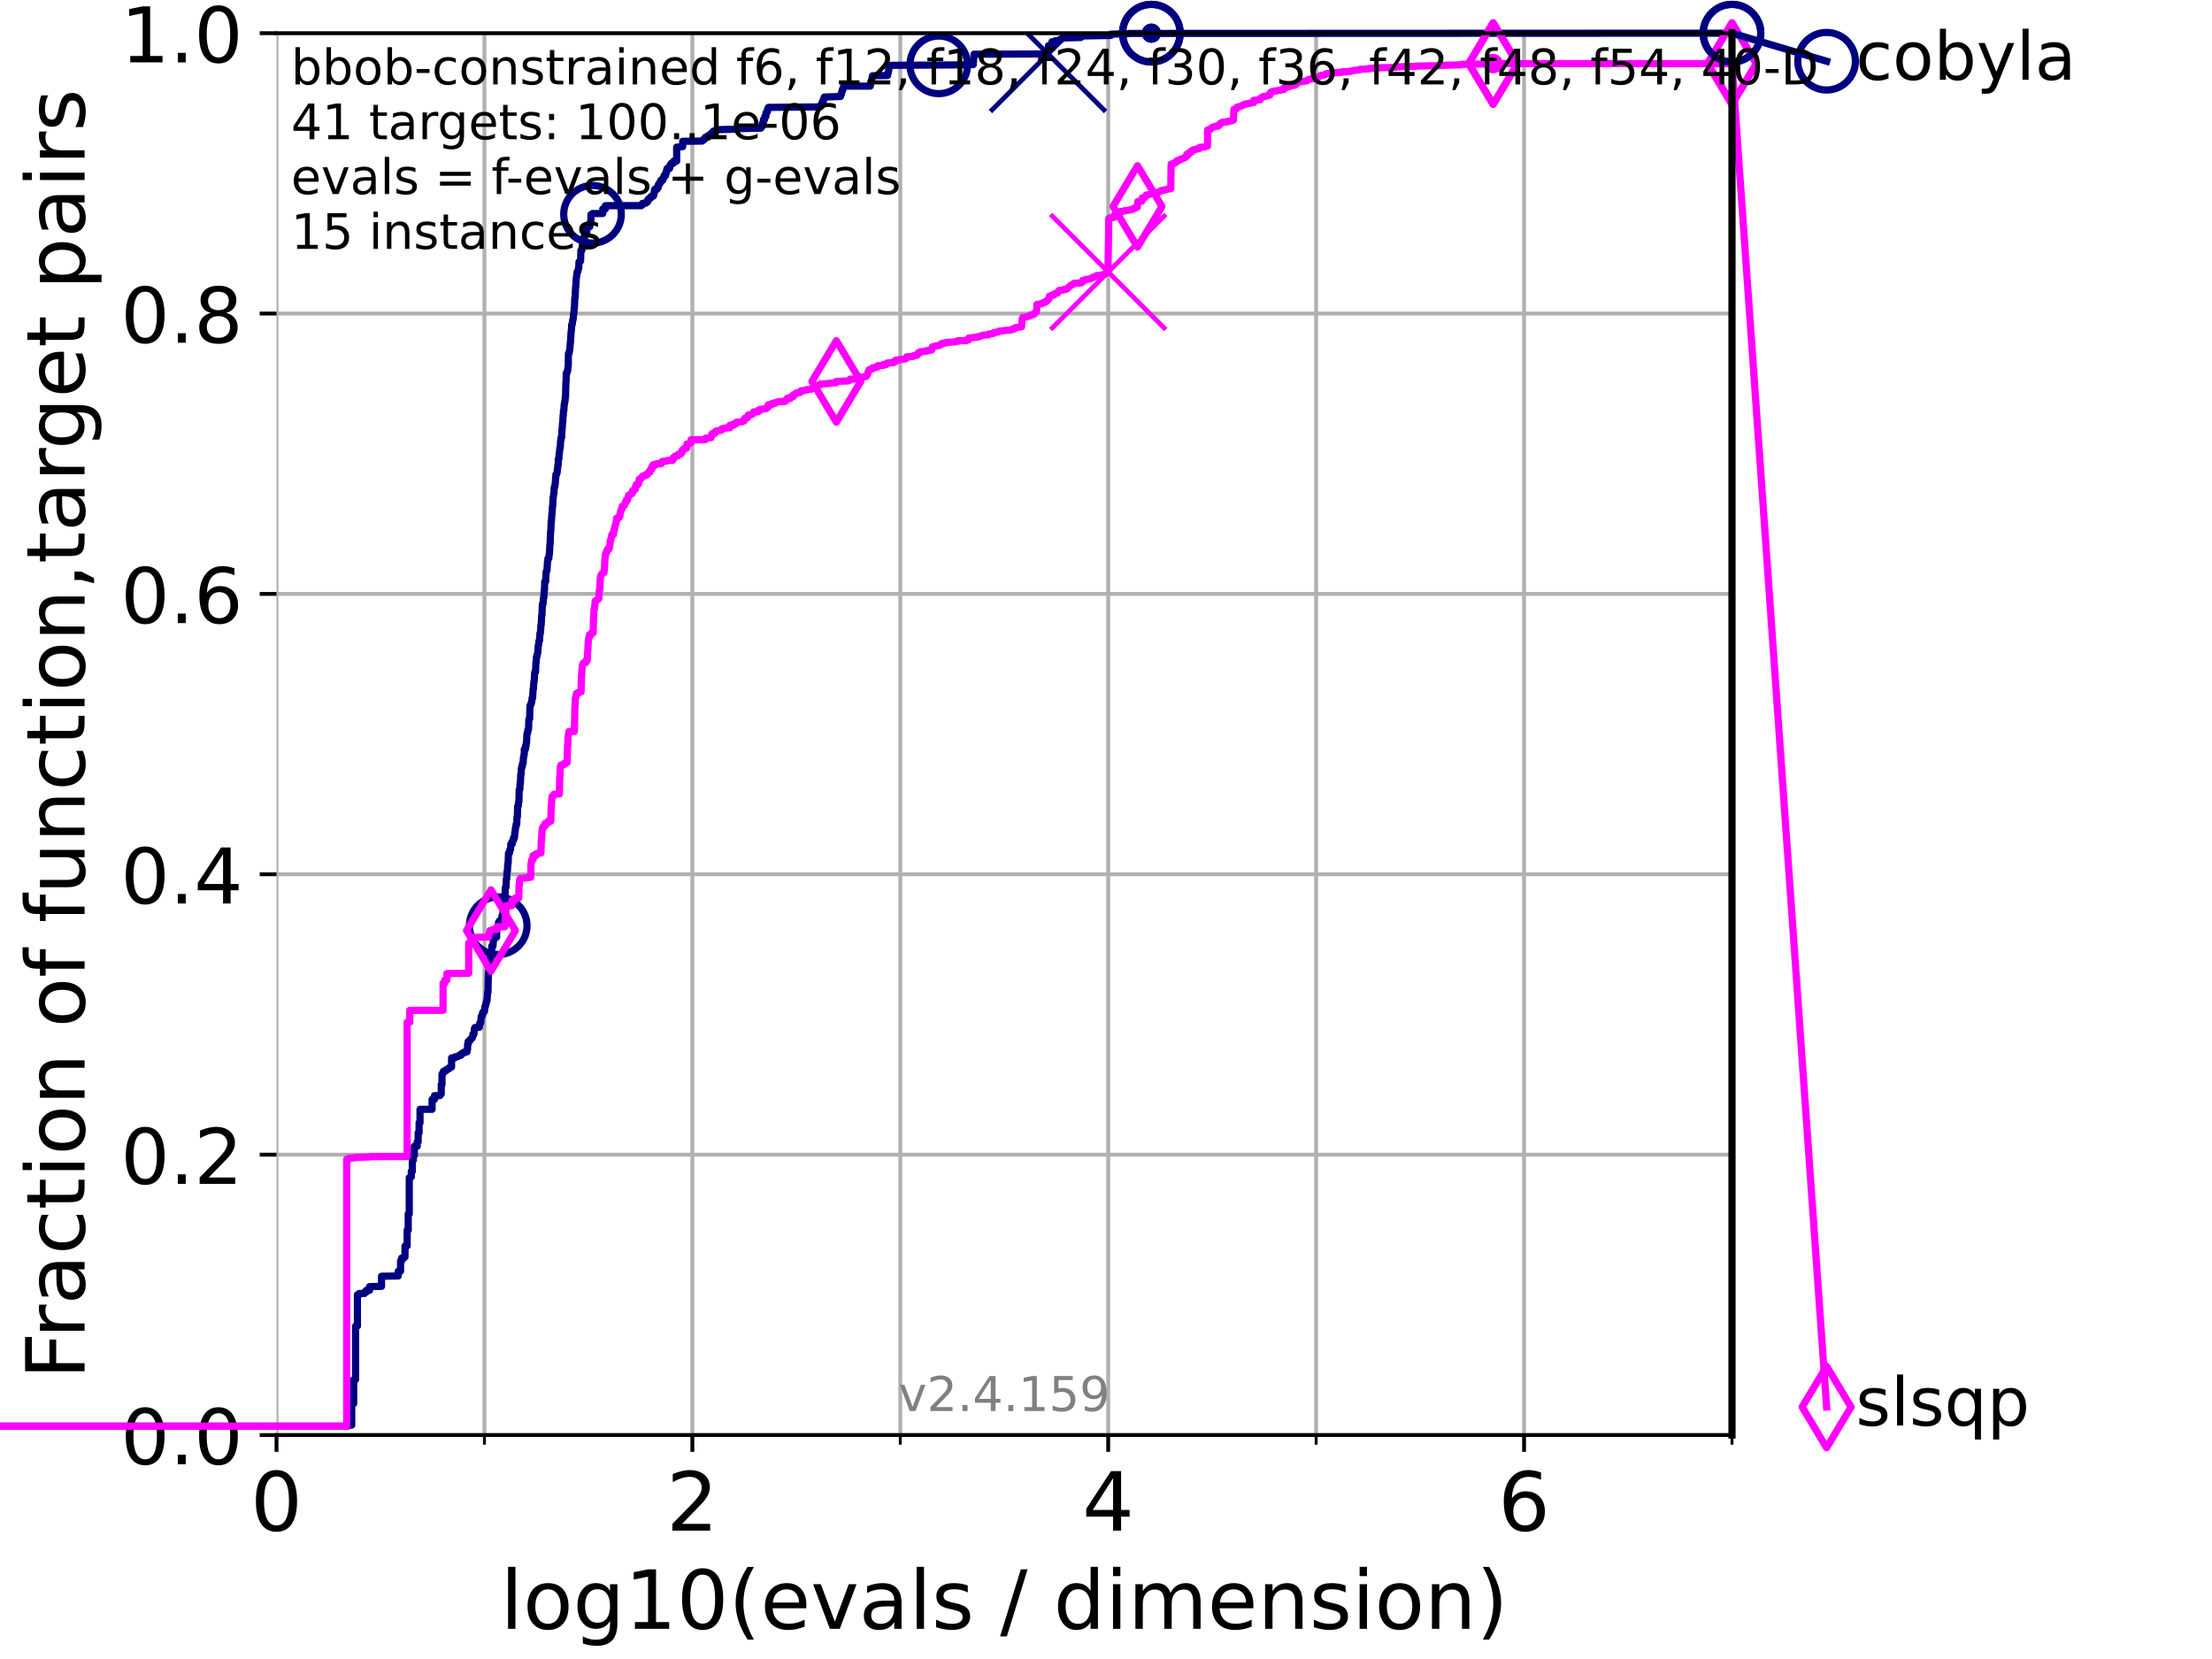 <?xml version="1.0" encoding="utf-8" standalone="no"?>
<!DOCTYPE svg PUBLIC "-//W3C//DTD SVG 1.1//EN"
  "http://www.w3.org/Graphics/SVG/1.1/DTD/svg11.dtd">
<!-- Created with matplotlib (https://matplotlib.org/) -->
<svg height="345.6pt" version="1.1" viewBox="0 0 460.8 345.6" width="460.8pt" xmlns="http://www.w3.org/2000/svg" xmlns:xlink="http://www.w3.org/1999/xlink">
 <defs>
  <style type="text/css">*{stroke-linecap:butt;stroke-linejoin:round;}</style>
 </defs>
 <g id="figure_1">
  <g id="patch_1">
   <path d="M 0 345.6 
L 460.8 345.6 
L 460.8 0 
L 0 0 
z
" style="fill:#ffffff;"/>
  </g>
  <g id="axes_1">
   <g id="patch_2">
    <path d="M 57.6 298.944 
L 360.806 298.944 
L 360.806 6.912 
L 57.6 6.912 
z
" style="fill:#ffffff;"/>
   </g>
   <g id="matplotlib.axis_1">
    <g id="xtick_1">
     <g id="line2d_1">
      <path clip-path="url(#pc02d4137b1)" d="M 57.6 298.944 
L 57.6 6.912 
" style="fill:none;stroke:#b0b0b0;stroke-linecap:square;stroke-width:0.8;"/>
     </g>
     <g id="line2d_2">
      <defs>
       <path d="M 0 0 
L 0 3.5 
" id="m0dfa9aaff3" style="stroke:#000000;stroke-width:0.8;"/>
      </defs>
      <g>
       <use style="stroke:#000000;stroke-width:0.8;" x="57.6" xlink:href="#m0dfa9aaff3" y="298.944"/>
      </g>
     </g>
     <g id="text_1">
      <!-- 0 -->
      <g transform="translate(52.192 318.861)scale(0.17 -0.17)">
       <defs>
        <path d="M 31.781 66.406 
Q 24.172 66.406 20.328 58.906 
Q 16.5 51.422 16.5 36.375 
Q 16.5 21.391 20.328 13.891 
Q 24.172 6.391 31.781 6.391 
Q 39.453 6.391 43.281 13.891 
Q 47.125 21.391 47.125 36.375 
Q 47.125 51.422 43.281 58.906 
Q 39.453 66.406 31.781 66.406 
z
M 31.781 74.219 
Q 44.047 74.219 50.516 64.516 
Q 56.984 54.828 56.984 36.375 
Q 56.984 17.969 50.516 8.266 
Q 44.047 -1.422 31.781 -1.422 
Q 19.531 -1.422 13.062 8.266 
Q 6.594 17.969 6.594 36.375 
Q 6.594 54.828 13.062 64.516 
Q 19.531 74.219 31.781 74.219 
z
" id="DejaVuSans-48"/>
       </defs>
       <use xlink:href="#DejaVuSans-48"/>
      </g>
     </g>
    </g>
    <g id="xtick_2">
     <g id="line2d_3">
      <path clip-path="url(#pc02d4137b1)" d="M 144.23 298.944 
L 144.23 6.912 
" style="fill:none;stroke:#b0b0b0;stroke-linecap:square;stroke-width:0.8;"/>
     </g>
     <g id="line2d_4">
      <g>
       <use style="stroke:#000000;stroke-width:0.8;" x="144.23" xlink:href="#m0dfa9aaff3" y="298.944"/>
      </g>
     </g>
     <g id="text_2">
      <!-- 2 -->
      <g transform="translate(138.822 318.861)scale(0.17 -0.17)">
       <defs>
        <path d="M 19.188 8.297 
L 53.609 8.297 
L 53.609 0 
L 7.328 0 
L 7.328 8.297 
Q 12.938 14.109 22.625 23.891 
Q 32.328 33.688 34.812 36.531 
Q 39.547 41.844 41.422 45.531 
Q 43.312 49.219 43.312 52.781 
Q 43.312 58.594 39.234 62.25 
Q 35.156 65.922 28.609 65.922 
Q 23.969 65.922 18.812 64.312 
Q 13.672 62.703 7.812 59.422 
L 7.812 69.391 
Q 13.766 71.781 18.938 73 
Q 24.125 74.219 28.422 74.219 
Q 39.75 74.219 46.484 68.547 
Q 53.219 62.891 53.219 53.422 
Q 53.219 48.922 51.531 44.891 
Q 49.859 40.875 45.406 35.406 
Q 44.188 33.984 37.641 27.219 
Q 31.109 20.453 19.188 8.297 
z
" id="DejaVuSans-50"/>
       </defs>
       <use xlink:href="#DejaVuSans-50"/>
      </g>
     </g>
    </g>
    <g id="xtick_3">
     <g id="line2d_5">
      <path clip-path="url(#pc02d4137b1)" d="M 230.861 298.944 
L 230.861 6.912 
" style="fill:none;stroke:#b0b0b0;stroke-linecap:square;stroke-width:0.8;"/>
     </g>
     <g id="line2d_6">
      <g>
       <use style="stroke:#000000;stroke-width:0.8;" x="230.861" xlink:href="#m0dfa9aaff3" y="298.944"/>
      </g>
     </g>
     <g id="text_3">
      <!-- 4 -->
      <g transform="translate(225.453 318.861)scale(0.17 -0.17)">
       <defs>
        <path d="M 37.797 64.312 
L 12.891 25.391 
L 37.797 25.391 
z
M 35.203 72.906 
L 47.609 72.906 
L 47.609 25.391 
L 58.016 25.391 
L 58.016 17.188 
L 47.609 17.188 
L 47.609 0 
L 37.797 0 
L 37.797 17.188 
L 4.891 17.188 
L 4.891 26.703 
z
" id="DejaVuSans-52"/>
       </defs>
       <use xlink:href="#DejaVuSans-52"/>
      </g>
     </g>
    </g>
    <g id="xtick_4">
     <g id="line2d_7">
      <path clip-path="url(#pc02d4137b1)" d="M 317.491 298.944 
L 317.491 6.912 
" style="fill:none;stroke:#b0b0b0;stroke-linecap:square;stroke-width:0.8;"/>
     </g>
     <g id="line2d_8">
      <g>
       <use style="stroke:#000000;stroke-width:0.8;" x="317.491" xlink:href="#m0dfa9aaff3" y="298.944"/>
      </g>
     </g>
     <g id="text_4">
      <!-- 6 -->
      <g transform="translate(312.083 318.861)scale(0.17 -0.17)">
       <defs>
        <path d="M 33.016 40.375 
Q 26.375 40.375 22.484 35.828 
Q 18.609 31.297 18.609 23.391 
Q 18.609 15.531 22.484 10.953 
Q 26.375 6.391 33.016 6.391 
Q 39.656 6.391 43.531 10.953 
Q 47.406 15.531 47.406 23.391 
Q 47.406 31.297 43.531 35.828 
Q 39.656 40.375 33.016 40.375 
z
M 52.594 71.297 
L 52.594 62.312 
Q 48.875 64.062 45.094 64.984 
Q 41.312 65.922 37.594 65.922 
Q 27.828 65.922 22.672 59.328 
Q 17.531 52.734 16.797 39.406 
Q 19.672 43.656 24.016 45.922 
Q 28.375 48.188 33.594 48.188 
Q 44.578 48.188 50.953 41.516 
Q 57.328 34.859 57.328 23.391 
Q 57.328 12.156 50.688 5.359 
Q 44.047 -1.422 33.016 -1.422 
Q 20.359 -1.422 13.672 8.266 
Q 6.984 17.969 6.984 36.375 
Q 6.984 53.656 15.188 63.938 
Q 23.391 74.219 37.203 74.219 
Q 40.922 74.219 44.703 73.484 
Q 48.484 72.75 52.594 71.297 
z
" id="DejaVuSans-54"/>
       </defs>
       <use xlink:href="#DejaVuSans-54"/>
      </g>
     </g>
    </g>
    <g id="xtick_5">
     <g id="line2d_9">
      <path clip-path="url(#pc02d4137b1)" d="M 100.915 298.944 
L 100.915 6.912 
" style="fill:none;stroke:#b0b0b0;stroke-linecap:square;stroke-width:0.8;"/>
     </g>
     <g id="line2d_10">
      <defs>
       <path d="M 0 0 
L 0 2 
" id="m928c7cba86" style="stroke:#000000;stroke-width:0.6;"/>
      </defs>
      <g>
       <use style="stroke:#000000;stroke-width:0.6;" x="100.915" xlink:href="#m928c7cba86" y="298.944"/>
      </g>
     </g>
    </g>
    <g id="xtick_6">
     <g id="line2d_11">
      <path clip-path="url(#pc02d4137b1)" d="M 187.546 298.944 
L 187.546 6.912 
" style="fill:none;stroke:#b0b0b0;stroke-linecap:square;stroke-width:0.8;"/>
     </g>
     <g id="line2d_12">
      <g>
       <use style="stroke:#000000;stroke-width:0.6;" x="187.546" xlink:href="#m928c7cba86" y="298.944"/>
      </g>
     </g>
    </g>
    <g id="xtick_7">
     <g id="line2d_13">
      <path clip-path="url(#pc02d4137b1)" d="M 274.176 298.944 
L 274.176 6.912 
" style="fill:none;stroke:#b0b0b0;stroke-linecap:square;stroke-width:0.8;"/>
     </g>
     <g id="line2d_14">
      <g>
       <use style="stroke:#000000;stroke-width:0.6;" x="274.176" xlink:href="#m928c7cba86" y="298.944"/>
      </g>
     </g>
    </g>
    <g id="xtick_8">
     <g id="line2d_15">
      <path clip-path="url(#pc02d4137b1)" d="M 360.806 298.944 
L 360.806 6.912 
" style="fill:none;stroke:#b0b0b0;stroke-linecap:square;stroke-width:0.8;"/>
     </g>
     <g id="line2d_16">
      <g>
       <use style="stroke:#000000;stroke-width:0.6;" x="360.806" xlink:href="#m928c7cba86" y="298.944"/>
      </g>
     </g>
    </g>
    <g id="text_5">
     <!-- log10(evals / dimension) -->
     <g transform="translate(104.239 339.314)scale(0.17 -0.17)">
      <defs>
       <path d="M 9.422 75.984 
L 18.406 75.984 
L 18.406 0 
L 9.422 0 
z
" id="DejaVuSans-108"/>
       <path d="M 30.609 48.391 
Q 23.391 48.391 19.188 42.75 
Q 14.984 37.109 14.984 27.297 
Q 14.984 17.484 19.156 11.844 
Q 23.344 6.203 30.609 6.203 
Q 37.797 6.203 41.984 11.859 
Q 46.188 17.531 46.188 27.297 
Q 46.188 37.016 41.984 42.703 
Q 37.797 48.391 30.609 48.391 
z
M 30.609 56 
Q 42.328 56 49.016 48.375 
Q 55.719 40.766 55.719 27.297 
Q 55.719 13.875 49.016 6.219 
Q 42.328 -1.422 30.609 -1.422 
Q 18.844 -1.422 12.172 6.219 
Q 5.516 13.875 5.516 27.297 
Q 5.516 40.766 12.172 48.375 
Q 18.844 56 30.609 56 
z
" id="DejaVuSans-111"/>
       <path d="M 45.406 27.984 
Q 45.406 37.75 41.375 43.109 
Q 37.359 48.484 30.078 48.484 
Q 22.859 48.484 18.828 43.109 
Q 14.797 37.75 14.797 27.984 
Q 14.797 18.266 18.828 12.891 
Q 22.859 7.516 30.078 7.516 
Q 37.359 7.516 41.375 12.891 
Q 45.406 18.266 45.406 27.984 
z
M 54.391 6.781 
Q 54.391 -7.172 48.188 -13.984 
Q 42 -20.797 29.203 -20.797 
Q 24.469 -20.797 20.266 -20.094 
Q 16.062 -19.391 12.109 -17.922 
L 12.109 -9.188 
Q 16.062 -11.328 19.922 -12.344 
Q 23.781 -13.375 27.781 -13.375 
Q 36.625 -13.375 41.016 -8.766 
Q 45.406 -4.156 45.406 5.172 
L 45.406 9.625 
Q 42.625 4.781 38.281 2.391 
Q 33.938 0 27.875 0 
Q 17.828 0 11.672 7.656 
Q 5.516 15.328 5.516 27.984 
Q 5.516 40.672 11.672 48.328 
Q 17.828 56 27.875 56 
Q 33.938 56 38.281 53.609 
Q 42.625 51.219 45.406 46.391 
L 45.406 54.688 
L 54.391 54.688 
z
" id="DejaVuSans-103"/>
       <path d="M 12.406 8.297 
L 28.516 8.297 
L 28.516 63.922 
L 10.984 60.406 
L 10.984 69.391 
L 28.422 72.906 
L 38.281 72.906 
L 38.281 8.297 
L 54.391 8.297 
L 54.391 0 
L 12.406 0 
z
" id="DejaVuSans-49"/>
       <path d="M 31 75.875 
Q 24.469 64.656 21.281 53.656 
Q 18.109 42.672 18.109 31.391 
Q 18.109 20.125 21.312 9.062 
Q 24.516 -2 31 -13.188 
L 23.188 -13.188 
Q 15.875 -1.703 12.234 9.375 
Q 8.594 20.453 8.594 31.391 
Q 8.594 42.281 12.203 53.312 
Q 15.828 64.359 23.188 75.875 
z
" id="DejaVuSans-40"/>
       <path d="M 56.203 29.594 
L 56.203 25.203 
L 14.891 25.203 
Q 15.484 15.922 20.484 11.062 
Q 25.484 6.203 34.422 6.203 
Q 39.594 6.203 44.453 7.469 
Q 49.312 8.734 54.109 11.281 
L 54.109 2.781 
Q 49.266 0.734 44.188 -0.344 
Q 39.109 -1.422 33.891 -1.422 
Q 20.797 -1.422 13.156 6.188 
Q 5.516 13.812 5.516 26.812 
Q 5.516 40.234 12.766 48.109 
Q 20.016 56 32.328 56 
Q 43.359 56 49.781 48.891 
Q 56.203 41.797 56.203 29.594 
z
M 47.219 32.234 
Q 47.125 39.594 43.094 43.984 
Q 39.062 48.391 32.422 48.391 
Q 24.906 48.391 20.391 44.141 
Q 15.875 39.891 15.188 32.172 
z
" id="DejaVuSans-101"/>
       <path d="M 2.984 54.688 
L 12.5 54.688 
L 29.594 8.797 
L 46.688 54.688 
L 56.203 54.688 
L 35.688 0 
L 23.484 0 
z
" id="DejaVuSans-118"/>
       <path d="M 34.281 27.484 
Q 23.391 27.484 19.188 25 
Q 14.984 22.516 14.984 16.5 
Q 14.984 11.719 18.141 8.906 
Q 21.297 6.109 26.703 6.109 
Q 34.188 6.109 38.703 11.406 
Q 43.219 16.703 43.219 25.484 
L 43.219 27.484 
z
M 52.203 31.203 
L 52.203 0 
L 43.219 0 
L 43.219 8.297 
Q 40.141 3.328 35.547 0.953 
Q 30.953 -1.422 24.312 -1.422 
Q 15.922 -1.422 10.953 3.297 
Q 6 8.016 6 15.922 
Q 6 25.141 12.172 29.828 
Q 18.359 34.516 30.609 34.516 
L 43.219 34.516 
L 43.219 35.406 
Q 43.219 41.609 39.141 45 
Q 35.062 48.391 27.688 48.391 
Q 23 48.391 18.547 47.266 
Q 14.109 46.141 10.016 43.891 
L 10.016 52.203 
Q 14.938 54.109 19.578 55.047 
Q 24.219 56 28.609 56 
Q 40.484 56 46.344 49.844 
Q 52.203 43.703 52.203 31.203 
z
" id="DejaVuSans-97"/>
       <path d="M 44.281 53.078 
L 44.281 44.578 
Q 40.484 46.531 36.375 47.5 
Q 32.281 48.484 27.875 48.484 
Q 21.188 48.484 17.844 46.438 
Q 14.5 44.391 14.5 40.281 
Q 14.5 37.156 16.891 35.375 
Q 19.281 33.594 26.516 31.984 
L 29.594 31.297 
Q 39.156 29.25 43.188 25.516 
Q 47.219 21.781 47.219 15.094 
Q 47.219 7.469 41.188 3.016 
Q 35.156 -1.422 24.609 -1.422 
Q 20.219 -1.422 15.453 -0.562 
Q 10.688 0.297 5.422 2 
L 5.422 11.281 
Q 10.406 8.688 15.234 7.391 
Q 20.062 6.109 24.812 6.109 
Q 31.156 6.109 34.562 8.281 
Q 37.984 10.453 37.984 14.406 
Q 37.984 18.062 35.516 20.016 
Q 33.062 21.969 24.703 23.781 
L 21.578 24.516 
Q 13.234 26.266 9.516 29.906 
Q 5.812 33.547 5.812 39.891 
Q 5.812 47.609 11.281 51.797 
Q 16.75 56 26.812 56 
Q 31.781 56 36.172 55.266 
Q 40.578 54.547 44.281 53.078 
z
" id="DejaVuSans-115"/>
       <path id="DejaVuSans-32"/>
       <path d="M 25.391 72.906 
L 33.688 72.906 
L 8.297 -9.281 
L 0 -9.281 
z
" id="DejaVuSans-47"/>
       <path d="M 45.406 46.391 
L 45.406 75.984 
L 54.391 75.984 
L 54.391 0 
L 45.406 0 
L 45.406 8.203 
Q 42.578 3.328 38.25 0.953 
Q 33.938 -1.422 27.875 -1.422 
Q 17.969 -1.422 11.734 6.484 
Q 5.516 14.406 5.516 27.297 
Q 5.516 40.188 11.734 48.094 
Q 17.969 56 27.875 56 
Q 33.938 56 38.25 53.625 
Q 42.578 51.266 45.406 46.391 
z
M 14.797 27.297 
Q 14.797 17.391 18.875 11.75 
Q 22.953 6.109 30.078 6.109 
Q 37.203 6.109 41.297 11.75 
Q 45.406 17.391 45.406 27.297 
Q 45.406 37.203 41.297 42.844 
Q 37.203 48.484 30.078 48.484 
Q 22.953 48.484 18.875 42.844 
Q 14.797 37.203 14.797 27.297 
z
" id="DejaVuSans-100"/>
       <path d="M 9.422 54.688 
L 18.406 54.688 
L 18.406 0 
L 9.422 0 
z
M 9.422 75.984 
L 18.406 75.984 
L 18.406 64.594 
L 9.422 64.594 
z
" id="DejaVuSans-105"/>
       <path d="M 52 44.188 
Q 55.375 50.25 60.062 53.125 
Q 64.75 56 71.094 56 
Q 79.641 56 84.281 50.016 
Q 88.922 44.047 88.922 33.016 
L 88.922 0 
L 79.891 0 
L 79.891 32.719 
Q 79.891 40.578 77.094 44.375 
Q 74.312 48.188 68.609 48.188 
Q 61.625 48.188 57.562 43.547 
Q 53.516 38.922 53.516 30.906 
L 53.516 0 
L 44.484 0 
L 44.484 32.719 
Q 44.484 40.625 41.703 44.406 
Q 38.922 48.188 33.109 48.188 
Q 26.219 48.188 22.156 43.531 
Q 18.109 38.875 18.109 30.906 
L 18.109 0 
L 9.078 0 
L 9.078 54.688 
L 18.109 54.688 
L 18.109 46.188 
Q 21.188 51.219 25.484 53.609 
Q 29.781 56 35.688 56 
Q 41.656 56 45.828 52.969 
Q 50 49.953 52 44.188 
z
" id="DejaVuSans-109"/>
       <path d="M 54.891 33.016 
L 54.891 0 
L 45.906 0 
L 45.906 32.719 
Q 45.906 40.484 42.875 44.328 
Q 39.844 48.188 33.797 48.188 
Q 26.516 48.188 22.312 43.547 
Q 18.109 38.922 18.109 30.906 
L 18.109 0 
L 9.078 0 
L 9.078 54.688 
L 18.109 54.688 
L 18.109 46.188 
Q 21.344 51.125 25.703 53.562 
Q 30.078 56 35.797 56 
Q 45.219 56 50.047 50.172 
Q 54.891 44.344 54.891 33.016 
z
" id="DejaVuSans-110"/>
       <path d="M 8.016 75.875 
L 15.828 75.875 
Q 23.141 64.359 26.781 53.312 
Q 30.422 42.281 30.422 31.391 
Q 30.422 20.453 26.781 9.375 
Q 23.141 -1.703 15.828 -13.188 
L 8.016 -13.188 
Q 14.5 -2 17.703 9.062 
Q 20.906 20.125 20.906 31.391 
Q 20.906 42.672 17.703 53.656 
Q 14.5 64.656 8.016 75.875 
z
" id="DejaVuSans-41"/>
      </defs>
      <use xlink:href="#DejaVuSans-108"/>
      <use x="27.783" xlink:href="#DejaVuSans-111"/>
      <use x="88.965" xlink:href="#DejaVuSans-103"/>
      <use x="152.441" xlink:href="#DejaVuSans-49"/>
      <use x="216.064" xlink:href="#DejaVuSans-48"/>
      <use x="279.688" xlink:href="#DejaVuSans-40"/>
      <use x="318.701" xlink:href="#DejaVuSans-101"/>
      <use x="380.225" xlink:href="#DejaVuSans-118"/>
      <use x="439.404" xlink:href="#DejaVuSans-97"/>
      <use x="500.684" xlink:href="#DejaVuSans-108"/>
      <use x="528.467" xlink:href="#DejaVuSans-115"/>
      <use x="580.566" xlink:href="#DejaVuSans-32"/>
      <use x="612.354" xlink:href="#DejaVuSans-47"/>
      <use x="646.045" xlink:href="#DejaVuSans-32"/>
      <use x="677.832" xlink:href="#DejaVuSans-100"/>
      <use x="741.309" xlink:href="#DejaVuSans-105"/>
      <use x="769.092" xlink:href="#DejaVuSans-109"/>
      <use x="866.504" xlink:href="#DejaVuSans-101"/>
      <use x="928.027" xlink:href="#DejaVuSans-110"/>
      <use x="991.406" xlink:href="#DejaVuSans-115"/>
      <use x="1043.506" xlink:href="#DejaVuSans-105"/>
      <use x="1071.289" xlink:href="#DejaVuSans-111"/>
      <use x="1132.471" xlink:href="#DejaVuSans-110"/>
      <use x="1195.85" xlink:href="#DejaVuSans-41"/>
     </g>
    </g>
   </g>
   <g id="matplotlib.axis_2">
    <g id="ytick_1">
     <g id="line2d_17">
      <path clip-path="url(#pc02d4137b1)" d="M 57.6 298.944 
L 360.806 298.944 
" style="fill:none;stroke:#b0b0b0;stroke-linecap:square;stroke-width:0.8;"/>
     </g>
     <g id="line2d_18">
      <defs>
       <path d="M 0 0 
L -3.5 0 
" id="m89b6e6b876" style="stroke:#000000;stroke-width:0.8;"/>
      </defs>
      <g>
       <use style="stroke:#000000;stroke-width:0.8;" x="57.6" xlink:href="#m89b6e6b876" y="298.944"/>
      </g>
     </g>
     <g id="text_6">
      <!-- 0.0 -->
      <g transform="translate(25.155 305.023)scale(0.16 -0.16)">
       <defs>
        <path d="M 10.688 12.406 
L 21 12.406 
L 21 0 
L 10.688 0 
z
" id="DejaVuSans-46"/>
       </defs>
       <use xlink:href="#DejaVuSans-48"/>
       <use x="63.623" xlink:href="#DejaVuSans-46"/>
       <use x="95.41" xlink:href="#DejaVuSans-48"/>
      </g>
     </g>
    </g>
    <g id="ytick_2">
     <g id="line2d_19">
      <path clip-path="url(#pc02d4137b1)" d="M 57.6 240.538 
L 360.806 240.538 
" style="fill:none;stroke:#b0b0b0;stroke-linecap:square;stroke-width:0.8;"/>
     </g>
     <g id="line2d_20">
      <g>
       <use style="stroke:#000000;stroke-width:0.8;" x="57.6" xlink:href="#m89b6e6b876" y="240.538"/>
      </g>
     </g>
     <g id="text_7">
      <!-- 0.2 -->
      <g transform="translate(25.155 246.616)scale(0.16 -0.16)">
       <use xlink:href="#DejaVuSans-48"/>
       <use x="63.623" xlink:href="#DejaVuSans-46"/>
       <use x="95.41" xlink:href="#DejaVuSans-50"/>
      </g>
     </g>
    </g>
    <g id="ytick_3">
     <g id="line2d_21">
      <path clip-path="url(#pc02d4137b1)" d="M 57.6 182.131 
L 360.806 182.131 
" style="fill:none;stroke:#b0b0b0;stroke-linecap:square;stroke-width:0.8;"/>
     </g>
     <g id="line2d_22">
      <g>
       <use style="stroke:#000000;stroke-width:0.8;" x="57.6" xlink:href="#m89b6e6b876" y="182.131"/>
      </g>
     </g>
     <g id="text_8">
      <!-- 0.4 -->
      <g transform="translate(25.155 188.21)scale(0.16 -0.16)">
       <use xlink:href="#DejaVuSans-48"/>
       <use x="63.623" xlink:href="#DejaVuSans-46"/>
       <use x="95.41" xlink:href="#DejaVuSans-52"/>
      </g>
     </g>
    </g>
    <g id="ytick_4">
     <g id="line2d_23">
      <path clip-path="url(#pc02d4137b1)" d="M 57.6 123.725 
L 360.806 123.725 
" style="fill:none;stroke:#b0b0b0;stroke-linecap:square;stroke-width:0.8;"/>
     </g>
     <g id="line2d_24">
      <g>
       <use style="stroke:#000000;stroke-width:0.8;" x="57.6" xlink:href="#m89b6e6b876" y="123.725"/>
      </g>
     </g>
     <g id="text_9">
      <!-- 0.6 -->
      <g transform="translate(25.155 129.804)scale(0.16 -0.16)">
       <use xlink:href="#DejaVuSans-48"/>
       <use x="63.623" xlink:href="#DejaVuSans-46"/>
       <use x="95.41" xlink:href="#DejaVuSans-54"/>
      </g>
     </g>
    </g>
    <g id="ytick_5">
     <g id="line2d_25">
      <path clip-path="url(#pc02d4137b1)" d="M 57.6 65.318 
L 360.806 65.318 
" style="fill:none;stroke:#b0b0b0;stroke-linecap:square;stroke-width:0.8;"/>
     </g>
     <g id="line2d_26">
      <g>
       <use style="stroke:#000000;stroke-width:0.8;" x="57.6" xlink:href="#m89b6e6b876" y="65.318"/>
      </g>
     </g>
     <g id="text_10">
      <!-- 0.8 -->
      <g transform="translate(25.155 71.397)scale(0.16 -0.16)">
       <defs>
        <path d="M 31.781 34.625 
Q 24.75 34.625 20.719 30.859 
Q 16.703 27.094 16.703 20.516 
Q 16.703 13.922 20.719 10.156 
Q 24.75 6.391 31.781 6.391 
Q 38.812 6.391 42.859 10.172 
Q 46.922 13.969 46.922 20.516 
Q 46.922 27.094 42.891 30.859 
Q 38.875 34.625 31.781 34.625 
z
M 21.922 38.812 
Q 15.578 40.375 12.031 44.719 
Q 8.5 49.078 8.5 55.328 
Q 8.5 64.062 14.719 69.141 
Q 20.953 74.219 31.781 74.219 
Q 42.672 74.219 48.875 69.141 
Q 55.078 64.062 55.078 55.328 
Q 55.078 49.078 51.531 44.719 
Q 48 40.375 41.703 38.812 
Q 48.828 37.156 52.797 32.312 
Q 56.781 27.484 56.781 20.516 
Q 56.781 9.906 50.312 4.234 
Q 43.844 -1.422 31.781 -1.422 
Q 19.734 -1.422 13.25 4.234 
Q 6.781 9.906 6.781 20.516 
Q 6.781 27.484 10.781 32.312 
Q 14.797 37.156 21.922 38.812 
z
M 18.312 54.391 
Q 18.312 48.734 21.844 45.562 
Q 25.391 42.391 31.781 42.391 
Q 38.141 42.391 41.719 45.562 
Q 45.312 48.734 45.312 54.391 
Q 45.312 60.062 41.719 63.234 
Q 38.141 66.406 31.781 66.406 
Q 25.391 66.406 21.844 63.234 
Q 18.312 60.062 18.312 54.391 
z
" id="DejaVuSans-56"/>
       </defs>
       <use xlink:href="#DejaVuSans-48"/>
       <use x="63.623" xlink:href="#DejaVuSans-46"/>
       <use x="95.41" xlink:href="#DejaVuSans-56"/>
      </g>
     </g>
    </g>
    <g id="ytick_6">
     <g id="line2d_27">
      <path clip-path="url(#pc02d4137b1)" d="M 57.6 6.912 
L 360.806 6.912 
" style="fill:none;stroke:#b0b0b0;stroke-linecap:square;stroke-width:0.8;"/>
     </g>
     <g id="line2d_28">
      <g>
       <use style="stroke:#000000;stroke-width:0.8;" x="57.6" xlink:href="#m89b6e6b876" y="6.912"/>
      </g>
     </g>
     <g id="text_11">
      <!-- 1.0 -->
      <g transform="translate(25.155 12.991)scale(0.16 -0.16)">
       <use xlink:href="#DejaVuSans-49"/>
       <use x="63.623" xlink:href="#DejaVuSans-46"/>
       <use x="95.41" xlink:href="#DejaVuSans-48"/>
      </g>
     </g>
    </g>
    <g id="text_12">
     <!-- Fraction of function,target pairs -->
     <g transform="translate(17.62 287.313)rotate(-90)scale(0.17 -0.17)">
      <defs>
       <path d="M 9.812 72.906 
L 51.703 72.906 
L 51.703 64.594 
L 19.672 64.594 
L 19.672 43.109 
L 48.578 43.109 
L 48.578 34.812 
L 19.672 34.812 
L 19.672 0 
L 9.812 0 
z
" id="DejaVuSans-70"/>
       <path d="M 41.109 46.297 
Q 39.594 47.172 37.812 47.578 
Q 36.031 48 33.891 48 
Q 26.266 48 22.188 43.047 
Q 18.109 38.094 18.109 28.812 
L 18.109 0 
L 9.078 0 
L 9.078 54.688 
L 18.109 54.688 
L 18.109 46.188 
Q 20.953 51.172 25.484 53.578 
Q 30.031 56 36.531 56 
Q 37.453 56 38.578 55.875 
Q 39.703 55.766 41.062 55.516 
z
" id="DejaVuSans-114"/>
       <path d="M 48.781 52.594 
L 48.781 44.188 
Q 44.969 46.297 41.141 47.344 
Q 37.312 48.391 33.406 48.391 
Q 24.656 48.391 19.812 42.844 
Q 14.984 37.312 14.984 27.297 
Q 14.984 17.281 19.812 11.734 
Q 24.656 6.203 33.406 6.203 
Q 37.312 6.203 41.141 7.25 
Q 44.969 8.297 48.781 10.406 
L 48.781 2.094 
Q 45.016 0.344 40.984 -0.531 
Q 36.969 -1.422 32.422 -1.422 
Q 20.062 -1.422 12.781 6.344 
Q 5.516 14.109 5.516 27.297 
Q 5.516 40.672 12.859 48.328 
Q 20.219 56 33.016 56 
Q 37.156 56 41.109 55.141 
Q 45.062 54.297 48.781 52.594 
z
" id="DejaVuSans-99"/>
       <path d="M 18.312 70.219 
L 18.312 54.688 
L 36.812 54.688 
L 36.812 47.703 
L 18.312 47.703 
L 18.312 18.016 
Q 18.312 11.328 20.141 9.422 
Q 21.969 7.516 27.594 7.516 
L 36.812 7.516 
L 36.812 0 
L 27.594 0 
Q 17.188 0 13.234 3.875 
Q 9.281 7.766 9.281 18.016 
L 9.281 47.703 
L 2.688 47.703 
L 2.688 54.688 
L 9.281 54.688 
L 9.281 70.219 
z
" id="DejaVuSans-116"/>
       <path d="M 37.109 75.984 
L 37.109 68.5 
L 28.516 68.5 
Q 23.688 68.5 21.797 66.547 
Q 19.922 64.594 19.922 59.516 
L 19.922 54.688 
L 34.719 54.688 
L 34.719 47.703 
L 19.922 47.703 
L 19.922 0 
L 10.891 0 
L 10.891 47.703 
L 2.297 47.703 
L 2.297 54.688 
L 10.891 54.688 
L 10.891 58.5 
Q 10.891 67.625 15.141 71.797 
Q 19.391 75.984 28.609 75.984 
z
" id="DejaVuSans-102"/>
       <path d="M 8.5 21.578 
L 8.5 54.688 
L 17.484 54.688 
L 17.484 21.922 
Q 17.484 14.156 20.5 10.266 
Q 23.531 6.391 29.594 6.391 
Q 36.859 6.391 41.078 11.031 
Q 45.312 15.672 45.312 23.688 
L 45.312 54.688 
L 54.297 54.688 
L 54.297 0 
L 45.312 0 
L 45.312 8.406 
Q 42.047 3.422 37.719 1 
Q 33.406 -1.422 27.688 -1.422 
Q 18.266 -1.422 13.375 4.438 
Q 8.5 10.297 8.5 21.578 
z
M 31.109 56 
z
" id="DejaVuSans-117"/>
       <path d="M 11.719 12.406 
L 22.016 12.406 
L 22.016 4 
L 14.016 -11.625 
L 7.719 -11.625 
L 11.719 4 
z
" id="DejaVuSans-44"/>
       <path d="M 18.109 8.203 
L 18.109 -20.797 
L 9.078 -20.797 
L 9.078 54.688 
L 18.109 54.688 
L 18.109 46.391 
Q 20.953 51.266 25.266 53.625 
Q 29.594 56 35.594 56 
Q 45.562 56 51.781 48.094 
Q 58.016 40.188 58.016 27.297 
Q 58.016 14.406 51.781 6.484 
Q 45.562 -1.422 35.594 -1.422 
Q 29.594 -1.422 25.266 0.953 
Q 20.953 3.328 18.109 8.203 
z
M 48.688 27.297 
Q 48.688 37.203 44.609 42.844 
Q 40.531 48.484 33.406 48.484 
Q 26.266 48.484 22.188 42.844 
Q 18.109 37.203 18.109 27.297 
Q 18.109 17.391 22.188 11.75 
Q 26.266 6.109 33.406 6.109 
Q 40.531 6.109 44.609 11.75 
Q 48.688 17.391 48.688 27.297 
z
" id="DejaVuSans-112"/>
      </defs>
      <use xlink:href="#DejaVuSans-70"/>
      <use x="50.27" xlink:href="#DejaVuSans-114"/>
      <use x="91.383" xlink:href="#DejaVuSans-97"/>
      <use x="152.662" xlink:href="#DejaVuSans-99"/>
      <use x="207.643" xlink:href="#DejaVuSans-116"/>
      <use x="246.852" xlink:href="#DejaVuSans-105"/>
      <use x="274.635" xlink:href="#DejaVuSans-111"/>
      <use x="335.816" xlink:href="#DejaVuSans-110"/>
      <use x="399.195" xlink:href="#DejaVuSans-32"/>
      <use x="430.982" xlink:href="#DejaVuSans-111"/>
      <use x="492.164" xlink:href="#DejaVuSans-102"/>
      <use x="527.369" xlink:href="#DejaVuSans-32"/>
      <use x="559.156" xlink:href="#DejaVuSans-102"/>
      <use x="594.361" xlink:href="#DejaVuSans-117"/>
      <use x="657.74" xlink:href="#DejaVuSans-110"/>
      <use x="721.119" xlink:href="#DejaVuSans-99"/>
      <use x="776.1" xlink:href="#DejaVuSans-116"/>
      <use x="815.309" xlink:href="#DejaVuSans-105"/>
      <use x="843.092" xlink:href="#DejaVuSans-111"/>
      <use x="904.273" xlink:href="#DejaVuSans-110"/>
      <use x="967.652" xlink:href="#DejaVuSans-44"/>
      <use x="999.439" xlink:href="#DejaVuSans-116"/>
      <use x="1038.648" xlink:href="#DejaVuSans-97"/>
      <use x="1099.928" xlink:href="#DejaVuSans-114"/>
      <use x="1139.291" xlink:href="#DejaVuSans-103"/>
      <use x="1202.768" xlink:href="#DejaVuSans-101"/>
      <use x="1264.291" xlink:href="#DejaVuSans-116"/>
      <use x="1303.5" xlink:href="#DejaVuSans-32"/>
      <use x="1335.287" xlink:href="#DejaVuSans-112"/>
      <use x="1398.764" xlink:href="#DejaVuSans-97"/>
      <use x="1460.043" xlink:href="#DejaVuSans-105"/>
      <use x="1487.826" xlink:href="#DejaVuSans-114"/>
      <use x="1528.939" xlink:href="#DejaVuSans-115"/>
     </g>
    </g>
   </g>
   <g id="line2d_29">
    <defs>
     <path d="M 0 1.5 
C 0.398 1.5 0.779 1.342 1.061 1.061 
C 1.342 0.779 1.5 0.398 1.5 0 
C 1.5 -0.398 1.342 -0.779 1.061 -1.061 
C 0.779 -1.342 0.398 -1.5 0 -1.5 
C -0.398 -1.5 -0.779 -1.342 -1.061 -1.061 
C -1.342 -0.779 -1.5 -0.398 -1.5 0 
C -1.5 0.398 -1.342 0.779 -1.061 1.061 
C -0.779 1.342 -0.398 1.5 0 1.5 
z
" id="mfd8b3b34a1" style="stroke:#000080;"/>
    </defs>
    <g>
     <use style="fill:#000080;stroke:#000080;" x="239.851" xlink:href="#mfd8b3b34a1" y="6.912"/>
     <use style="fill:#000080;stroke:#000080;" x="239.851" xlink:href="#mfd8b3b34a1" y="6.912"/>
    </g>
   </g>
   <g id="line2d_30">
    <path d="M -1 297.097 
L 72.432 297.097 
L 72.432 296.886 
L 73.268 296.886 
L 73.268 292.402 
L 73.673 292.402 
L 73.673 287.389 
L 74.069 287.389 
L 74.069 276.257 
L 74.457 276.257 
L 74.457 269.714 
L 74.837 269.714 
L 74.837 269.451 
L 75.933 269.451 
L 75.933 269.187 
L 76.285 269.187 
L 76.285 268.817 
L 76.969 268.817 
L 76.969 268.026 
L 79.481 267.973 
L 79.481 265.863 
L 82.959 265.81 
L 82.959 264.808 
L 83.442 264.808 
L 83.442 262.644 
L 83.678 262.644 
L 83.678 262.064 
L 84.143 262.064 
L 84.143 261.853 
L 84.371 261.853 
L 84.371 259.584 
L 84.819 259.532 
L 84.819 256.26 
L 85.039 256.26 
L 85.039 252.884 
L 85.256 252.884 
L 85.256 245.339 
L 85.471 245.339 
L 85.471 245.181 
L 85.684 245.181 
L 85.684 244.02 
L 85.894 244.02 
L 85.894 241.698 
L 86.102 241.698 
L 86.102 240.749 
L 86.307 240.749 
L 86.307 238.796 
L 86.911 238.796 
L 86.911 237.847 
L 87.108 237.847 
L 87.108 236 
L 87.303 236 
L 87.303 233.89 
L 87.496 233.89 
L 87.496 231.093 
L 90.008 231.093 
L 90.008 229.036 
L 90.505 229.036 
L 90.505 228.244 
L 91.617 228.244 
L 91.617 228.086 
L 91.77 228.086 
L 91.77 227.875 
L 91.923 227.875 
L 91.923 225.923 
L 92.074 225.923 
L 92.074 223.76 
L 92.224 223.76 
L 92.224 223.496 
L 92.372 223.496 
L 92.372 223.179 
L 92.812 223.126 
L 92.812 222.915 
L 93.099 222.915 
L 93.099 222.757 
L 93.521 222.652 
L 93.521 222.441 
L 93.798 222.441 
L 93.798 222.282 
L 94.071 222.282 
L 94.071 220.383 
L 94.736 220.383 
L 94.736 220.172 
L 95.378 220.119 
L 95.378 220.014 
L 95.628 219.908 
L 95.628 219.855 
L 95.999 219.855 
L 95.999 219.644 
L 96.12 219.644 
L 96.12 219.486 
L 96.481 219.433 
L 96.481 219.275 
L 96.835 219.275 
L 96.835 219.117 
L 97.296 219.117 
L 97.296 218.589 
L 97.41 218.589 
L 97.41 217.534 
L 97.523 217.534 
L 97.523 216.953 
L 97.858 216.848 
L 97.968 216.531 
L 98.078 216.531 
L 98.187 216.32 
L 98.403 216.215 
L 98.51 215.476 
L 98.723 215.476 
L 98.828 214.263 
L 98.933 214.263 
L 98.933 214.052 
L 99.851 213.999 
L 99.95 213.102 
L 100.147 213.102 
L 100.245 211.73 
L 100.439 211.677 
L 100.535 210.939 
L 100.726 210.939 
L 100.726 210.728 
L 100.915 210.728 
L 101.009 209.725 
L 101.102 209.725 
L 101.195 209.092 
L 101.288 209.092 
L 101.38 208.406 
L 101.471 208.406 
L 101.562 206.771 
L 101.653 206.771 
L 101.743 202.655 
L 101.833 202.655 
L 101.922 200.967 
L 102.011 200.967 
L 102.1 199.384 
L 102.276 199.384 
L 102.363 198.698 
L 102.45 198.698 
L 102.45 197.063 
L 102.708 197.063 
L 102.793 195.691 
L 102.963 195.691 
L 102.963 195.216 
L 103.462 195.216 
L 103.462 193.528 
L 103.626 193.528 
L 103.626 193.053 
L 103.788 193.053 
L 103.869 192.103 
L 103.949 192.103 
L 104.029 191.839 
L 104.501 191.734 
L 104.579 190.731 
L 104.733 190.731 
L 104.809 189.518 
L 104.886 189.518 
L 104.962 188.568 
L 105.037 188.568 
L 105.113 186.985 
L 105.188 186.985 
L 105.263 184.875 
L 105.411 184.822 
L 105.485 183.081 
L 105.559 183.081 
L 105.632 181.498 
L 105.705 181.498 
L 105.778 179.915 
L 105.851 179.915 
L 105.923 177.752 
L 106.138 177.699 
L 106.209 177.013 
L 106.35 176.961 
L 106.421 175.8 
L 106.699 175.8 
L 106.699 175.272 
L 106.837 175.272 
L 106.837 175.061 
L 106.974 175.061 
L 106.974 174.534 
L 107.177 174.534 
L 107.245 173.373 
L 107.312 173.373 
L 107.379 172.423 
L 107.445 172.423 
L 107.512 171.737 
L 107.644 171.737 
L 107.709 170.154 
L 107.775 170.154 
L 107.84 167.938 
L 107.97 167.886 
L 108.034 167.042 
L 108.098 167.042 
L 108.163 164.456 
L 108.29 164.456 
L 108.354 163.084 
L 108.417 163.084 
L 108.48 161.343 
L 108.543 161.343 
L 108.605 160.13 
L 108.668 160.13 
L 108.668 159.708 
L 108.792 159.708 
L 108.854 159.022 
L 108.977 159.022 
L 109.038 157.756 
L 109.099 157.756 
L 109.159 157.175 
L 109.22 157.175 
L 109.22 156.067 
L 109.46 156.067 
L 109.46 155.434 
L 109.58 155.434 
L 109.639 154.695 
L 109.698 154.695 
L 109.757 153.007 
L 109.815 153.007 
L 109.815 152.638 
L 109.932 152.638 
L 109.99 151.952 
L 110.106 151.952 
L 110.164 150 
L 110.221 150 
L 110.221 149.736 
L 110.336 149.736 
L 110.392 147.045 
L 110.506 147.045 
L 110.562 146.623 
L 110.675 146.623 
L 110.73 146.148 
L 110.786 146.148 
L 110.842 145.41 
L 110.952 145.41 
L 111.062 143.51 
L 111.117 143.51 
L 111.226 141.875 
L 111.281 141.875 
L 111.389 140.081 
L 111.55 140.028 
L 111.656 137.918 
L 111.709 137.918 
L 111.762 136.757 
L 111.868 136.757 
L 111.972 136.071 
L 112.025 136.071 
L 112.128 134.488 
L 112.18 134.488 
L 112.283 133.486 
L 112.386 133.486 
L 112.488 131.903 
L 112.589 131.85 
L 112.69 130.162 
L 112.74 130.162 
L 112.84 128.209 
L 112.89 128.209 
L 112.989 125.835 
L 113.137 125.782 
L 113.186 124.569 
L 113.284 124.569 
L 113.381 122.881 
L 113.43 122.881 
L 113.478 121.14 
L 113.67 121.14 
L 113.765 119.135 
L 113.813 119.135 
L 113.86 118.871 
L 113.954 118.871 
L 114.048 117.077 
L 114.095 117.077 
L 114.142 116.338 
L 114.327 116.338 
L 114.419 115.336 
L 114.465 115.336 
L 114.556 113.331 
L 114.602 113.331 
L 114.692 110.746 
L 114.737 110.746 
L 114.827 108.582 
L 114.872 108.582 
L 114.962 107 
L 115.006 107 
L 115.095 105.417 
L 115.139 105.417 
L 115.227 103.57 
L 115.271 103.57 
L 115.359 102.779 
L 115.402 102.779 
L 115.446 101.565 
L 115.532 101.565 
L 115.619 100.879 
L 115.662 100.879 
L 115.747 99.508 
L 115.79 99.508 
L 115.79 98.874 
L 115.918 98.874 
L 116.002 98.558 
L 116.044 98.558 
L 116.128 97.608 
L 116.17 97.608 
L 116.212 96.817 
L 116.295 96.817 
L 116.295 95.603 
L 116.419 95.603 
L 116.502 94.337 
L 116.543 94.337 
L 116.624 93.334 
L 116.706 93.334 
L 116.787 91.752 
L 116.868 91.752 
L 116.868 91.171 
L 116.988 91.171 
L 117.068 89.43 
L 117.108 89.43 
L 117.187 88.058 
L 117.227 88.058 
L 117.306 86.528 
L 117.345 86.528 
L 117.384 85.526 
L 117.462 85.526 
L 117.54 84.207 
L 117.579 84.207 
L 117.656 83.626 
L 117.695 83.626 
L 117.772 82.677 
L 117.81 82.677 
L 117.887 79.564 
L 117.925 79.564 
L 117.963 77.717 
L 118.114 77.717 
L 118.19 77.19 
L 118.265 77.19 
L 118.339 76.293 
L 118.376 76.293 
L 118.414 73.655 
L 118.561 73.602 
L 118.672 72.758 
L 118.708 72.758 
L 118.817 71.228 
L 118.854 71.228 
L 118.962 69.223 
L 118.998 69.223 
L 119.106 67.587 
L 119.213 67.587 
L 119.319 66.585 
L 119.39 66.585 
L 119.495 65.371 
L 119.53 65.371 
L 119.635 63.947 
L 119.669 63.947 
L 119.739 62.047 
L 119.808 62.047 
L 119.911 59.726 
L 119.945 59.726 
L 120.047 57.879 
L 120.081 57.879 
L 120.183 56.982 
L 120.217 56.982 
L 120.217 56.666 
L 120.384 56.56 
L 120.484 55.927 
L 120.551 55.927 
L 120.617 54.555 
L 120.814 54.45 
L 120.814 54.397 
L 120.944 54.397 
L 121.009 52.181 
L 121.202 52.181 
L 121.266 51.495 
L 121.329 51.495 
L 121.329 51.284 
L 121.472 51.284 
L 121.472 49.596 
L 121.8 49.49 
L 121.831 49.015 
L 122.016 49.015 
L 122.016 48.435 
L 122.244 48.435 
L 122.244 47.274 
L 122.855 47.221 
L 122.942 46.324 
L 123.102 46.324 
L 123.102 44.689 
L 123.432 44.636 
L 123.432 44.478 
L 125.565 44.478 
L 125.565 43.528 
L 126.115 43.528 
L 126.115 42.842 
L 133.615 42.842 
L 133.615 42.684 
L 133.829 42.684 
L 133.829 42.367 
L 134.535 42.315 
L 134.535 42.156 
L 134.924 42.051 
L 134.924 41.629 
L 135.124 41.629 
L 135.124 41.418 
L 135.426 41.365 
L 135.426 41.154 
L 135.724 41.101 
L 135.724 40.837 
L 136.134 40.837 
L 136.134 40.468 
L 136.249 40.468 
L 136.335 39.624 
L 136.364 39.624 
L 136.364 39.466 
L 136.83 39.466 
L 136.83 39.096 
L 137.12 39.096 
L 137.134 38.463 
L 137.339 38.463 
L 137.339 38.146 
L 137.487 38.146 
L 137.487 37.935 
L 137.701 37.935 
L 137.701 37.513 
L 138.083 37.513 
L 138.083 37.197 
L 138.2 37.197 
L 138.2 36.933 
L 138.342 36.933 
L 138.342 36.564 
L 138.661 36.564 
L 138.724 35.878 
L 138.862 35.878 
L 138.862 35.456 
L 138.975 35.456 
L 138.975 35.086 
L 139.49 35.086 
L 139.538 34.506 
L 139.683 34.506 
L 139.683 34.242 
L 139.885 34.242 
L 139.885 33.978 
L 140.307 33.978 
L 140.353 33.556 
L 140.962 33.556 
L 140.962 30.654 
L 142.217 30.549 
L 142.217 29.441 
L 146.291 29.388 
L 146.291 29.283 
L 146.434 29.177 
L 146.434 29.124 
L 146.65 29.124 
L 146.757 28.861 
L 146.921 28.861 
L 146.921 28.597 
L 147.459 28.597 
L 147.463 28.28 
L 147.936 28.227 
L 147.936 27.964 
L 148.258 27.964 
L 148.258 27.7 
L 148.589 27.7 
L 148.589 27.33 
L 149.169 27.33 
L 149.169 27.014 
L 153.577 26.908 
L 153.577 26.803 
L 158.503 26.697 
L 158.591 26.328 
L 158.783 26.328 
L 158.852 25.589 
L 159.028 25.537 
L 159.033 24.903 
L 159.305 24.851 
L 159.326 24.27 
L 159.54 24.27 
L 159.556 23.532 
L 159.714 23.532 
L 159.714 23.268 
L 159.878 23.268 
L 159.886 22.74 
L 160.062 22.74 
L 160.062 22.371 
L 170.815 22.265 
L 170.815 22.213 
L 170.94 22.213 
L 170.94 22.054 
L 171.096 22.054 
L 171.096 21.685 
L 171.247 21.685 
L 171.247 21.421 
L 171.367 21.421 
L 171.367 21.052 
L 171.531 21.052 
L 171.623 20.419 
L 171.728 20.419 
L 171.728 20.208 
L 175.096 20.102 
L 175.173 19.575 
L 175.317 19.575 
L 175.393 18.942 
L 175.488 18.942 
L 175.488 18.625 
L 175.614 18.625 
L 175.703 18.308 
L 175.738 18.308 
L 175.738 17.939 
L 181.283 17.939 
L 181.356 17.411 
L 181.421 17.411 
L 181.514 16.778 
L 181.59 16.778 
L 181.675 16.092 
L 181.767 16.092 
L 181.767 15.776 
L 184.902 15.723 
L 184.966 15.248 
L 185.029 15.195 
L 185.091 14.615 
L 185.155 14.615 
L 185.224 13.929 
L 185.291 13.929 
L 185.291 13.613 
L 201.034 13.507 
L 201.034 13.454 
L 202.749 13.454 
L 202.829 12.188 
L 202.862 12.188 
L 202.904 11.291 
L 218.318 11.238 
L 218.424 9.497 
L 219.085 9.392 
L 219.142 8.706 
L 219.808 8.6 
L 219.821 8.495 
L 220.805 8.389 
L 220.837 8.178 
L 221.278 8.073 
L 221.306 7.914 
L 225.155 7.809 
L 225.187 7.492 
L 231.386 7.387 
L 231.407 7.123 
L 235.085 7.018 
L 235.085 6.965 
L 360.806 6.912 
L 360.806 6.912 
" style="fill:none;stroke:#000080;stroke-linecap:square;stroke-width:1.5;"/>
   </g>
   <g id="line2d_31">
    <defs>
     <path d="M 0 6 
C 1.591 6 3.117 5.368 4.243 4.243 
C 5.368 3.117 6 1.591 6 0 
C 6 -1.591 5.368 -3.117 4.243 -4.243 
C 3.117 -5.368 1.591 -6 0 -6 
C -1.591 -6 -3.117 -5.368 -4.243 -4.243 
C -5.368 -3.117 -6 -1.591 -6 0 
C -6 1.591 -5.368 3.117 -4.243 4.243 
C -3.117 5.368 -1.591 6 0 6 
z
" id="mdbd2f654e7" style="stroke:#000080;stroke-width:1.5;"/>
    </defs>
    <g>
     <use style="fill-opacity:0;stroke:#000080;stroke-width:1.5;" x="103.788" xlink:href="#mdbd2f654e7" y="192.842"/>
     <use style="fill-opacity:0;stroke:#000080;stroke-width:1.5;" x="123.432" xlink:href="#mdbd2f654e7" y="44.636"/>
     <use style="fill-opacity:0;stroke:#000080;stroke-width:1.5;" x="195.557" xlink:href="#mdbd2f654e7" y="13.507"/>
     <use style="fill-opacity:0;stroke:#000080;stroke-width:1.5;" x="239.851" xlink:href="#mdbd2f654e7" y="6.912"/>
     <use style="fill-opacity:0;stroke:#000080;stroke-width:1.5;" x="239.851" xlink:href="#mdbd2f654e7" y="6.912"/>
     <use style="fill-opacity:0;stroke:#000080;stroke-width:1.5;" x="360.806" xlink:href="#mdbd2f654e7" y="6.912"/>
    </g>
   </g>
   <g id="line2d_32">
    <path style="fill:none;stroke:#000080;stroke-linecap:square;stroke-width:1.5;"/>
    <g/>
   </g>
   <g id="line2d_33">
    <path clip-path="url(#pc02d4137b1)" d="M 218.318 11.238 
" style="fill:none;stroke:#000080;stroke-linecap:square;stroke-width:1.5;"/>
    <defs>
     <path d="M -12 12 
L 12 -12 
M -12 -12 
L 12 12 
" id="m61bd1674db" style="stroke:#000080;"/>
    </defs>
    <g clip-path="url(#pc02d4137b1)">
     <use style="fill:#000080;stroke:#000080;" x="218.318" xlink:href="#m61bd1674db" y="11.238"/>
    </g>
   </g>
   <g id="line2d_34">
    <defs>
     <path d="M 0 1.5 
C 0.398 1.5 0.779 1.342 1.061 1.061 
C 1.342 0.779 1.5 0.398 1.5 0 
C 1.5 -0.398 1.342 -0.779 1.061 -1.061 
C 0.779 -1.342 0.398 -1.5 0 -1.5 
C -0.398 -1.5 -0.779 -1.342 -1.061 -1.061 
C -1.342 -0.779 -1.5 -0.398 -1.5 0 
C -1.5 0.398 -1.342 0.779 -1.061 1.061 
C -0.779 1.342 -0.398 1.5 0 1.5 
z
" id="mfd9a029b74" style="stroke:#ff00ff;"/>
    </defs>
    <g>
     <use style="fill:#ff00ff;stroke:#ff00ff;" x="311.051" xlink:href="#mfd9a029b74" y="13.243"/>
     <use style="fill:#ff00ff;stroke:#ff00ff;" x="311.051" xlink:href="#mfd9a029b74" y="13.243"/>
    </g>
   </g>
   <g id="line2d_35">
    <path d="M -1 297.097 
L 72.217 297.097 
L 72.217 241.487 
L 72.645 241.487 
L 72.645 241.276 
L 74.069 241.171 
L 74.069 241.118 
L 77.136 241.012 
L 77.136 240.96 
L 84.819 240.907 
L 84.819 212.944 
L 85.364 212.944 
L 85.364 210.464 
L 92.298 210.464 
L 92.298 204.818 
L 92.666 204.818 
L 92.666 204.133 
L 93.099 204.133 
L 93.099 202.814 
L 97.635 202.761 
L 97.635 196.429 
L 97.913 196.429 
L 97.913 196.218 
L 98.723 196.113 
L 98.723 195.269 
L 101.788 195.216 
L 101.878 194.319 
L 102.011 194.319 
L 102.056 193.844 
L 102.665 193.739 
L 102.665 193.633 
L 103.503 193.633 
L 103.503 193.053 
L 105.188 193.053 
L 105.263 190.678 
L 105.374 190.626 
L 105.485 188.674 
L 106.63 188.674 
L 106.63 187.566 
L 107.312 187.566 
L 107.312 187.091 
L 108.066 187.091 
L 108.131 184.4 
L 108.195 184.4 
L 108.258 183.239 
L 108.417 183.186 
L 108.417 182.975 
L 109.903 182.87 
L 109.903 182.764 
L 110.562 182.764 
L 110.618 179.915 
L 110.675 179.915 
L 110.758 179.124 
L 111.062 179.018 
L 111.062 178.227 
L 111.656 178.227 
L 111.656 177.858 
L 112.18 177.805 
L 112.18 177.699 
L 112.69 177.699 
L 112.765 175.061 
L 112.815 175.061 
L 112.915 173.056 
L 112.965 173.004 
L 113.014 172.37 
L 113.211 172.37 
L 113.235 172.107 
L 113.526 172.107 
L 113.526 171.579 
L 113.86 171.579 
L 113.86 171.421 
L 114.211 171.421 
L 114.211 171.051 
L 114.737 171.051 
L 114.827 167.938 
L 114.872 167.938 
L 114.962 166.145 
L 114.984 166.145 
L 115.028 165.881 
L 115.293 165.828 
L 115.402 165.459 
L 116.522 165.406 
L 116.604 161.713 
L 116.645 161.713 
L 116.726 159.761 
L 116.787 159.708 
L 116.827 159.391 
L 117.482 159.286 
L 117.482 159.075 
L 117.81 159.075 
L 117.81 158.864 
L 118.152 158.864 
L 118.227 155.329 
L 118.265 155.329 
L 118.358 153.324 
L 118.376 153.324 
L 118.451 152.743 
L 118.525 152.638 
L 118.525 152.374 
L 119.652 152.374 
L 119.756 147.203 
L 119.79 147.203 
L 119.859 145.41 
L 119.911 145.41 
L 119.996 144.882 
L 120.098 144.776 
L 120.098 144.46 
L 120.468 144.407 
L 120.468 144.249 
L 121.041 144.143 
L 121.138 140.661 
L 121.17 140.661 
L 121.25 139.078 
L 121.282 139.078 
L 121.361 138.445 
L 121.456 138.445 
L 121.488 138.129 
L 122.046 138.023 
L 122.062 137.601 
L 122.335 137.601 
L 122.425 135.49 
L 122.455 135.49 
L 122.559 133.38 
L 122.589 133.38 
L 122.634 132.905 
L 122.722 132.905 
L 122.796 132.219 
L 123.275 132.114 
L 123.289 131.797 
L 123.573 131.797 
L 123.658 128.209 
L 123.686 128.209 
L 123.756 126.838 
L 123.853 126.732 
L 123.964 125.466 
L 123.978 125.466 
L 123.992 125.202 
L 124.293 125.097 
L 124.293 124.991 
L 124.508 124.938 
L 124.508 124.78 
L 124.735 124.727 
L 124.841 122.933 
L 124.946 122.828 
L 125.051 120.401 
L 125.077 120.348 
L 125.181 119.82 
L 125.258 119.715 
L 125.258 119.662 
L 125.412 119.662 
L 125.489 119.398 
L 125.83 119.293 
L 125.929 118.132 
L 125.942 118.132 
L 126.029 116.286 
L 126.053 116.286 
L 126.127 115.441 
L 126.25 115.389 
L 126.299 115.019 
L 126.372 115.019 
L 126.445 114.65 
L 126.565 114.65 
L 126.565 114.386 
L 126.864 114.386 
L 126.923 113.911 
L 127.029 113.858 
L 127.134 112.592 
L 127.239 112.539 
L 127.308 112.012 
L 127.355 112.012 
L 127.424 111.431 
L 127.81 111.326 
L 127.844 110.535 
L 127.978 110.535 
L 128.056 109.796 
L 128.112 109.796 
L 128.189 109.321 
L 128.288 109.216 
L 128.376 108.582 
L 128.441 108.582 
L 128.441 107.949 
L 128.967 107.844 
L 129.01 107.527 
L 129.125 107.527 
L 129.188 106.841 
L 129.261 106.841 
L 129.365 106.208 
L 129.551 106.103 
L 129.602 105.47 
L 130.027 105.364 
L 130.107 105.1 
L 130.187 104.995 
L 130.295 104.573 
L 130.453 104.573 
L 130.462 104.15 
L 130.705 104.15 
L 130.802 103.676 
L 130.907 103.57 
L 130.955 103.148 
L 131.229 103.042 
L 131.229 102.99 
L 131.647 102.884 
L 131.729 102.304 
L 132.037 102.251 
L 132.037 101.987 
L 132.349 101.935 
L 132.429 101.249 
L 132.569 101.249 
L 132.569 100.879 
L 132.967 100.879 
L 133.069 100.404 
L 133.112 100.404 
L 133.163 99.824 
L 133.557 99.719 
L 133.664 99.402 
L 133.82 99.296 
L 133.926 99.138 
L 134.487 99.085 
L 134.511 98.874 
L 134.87 98.874 
L 134.932 98.558 
L 135.131 98.452 
L 135.131 98.347 
L 135.396 98.347 
L 135.396 97.977 
L 135.561 97.977 
L 135.561 97.766 
L 135.754 97.766 
L 135.754 97.292 
L 136.04 97.292 
L 136.04 96.817 
L 136.704 96.817 
L 136.76 96.606 
L 137.708 96.606 
L 137.708 96.395 
L 137.887 96.395 
L 137.926 96.131 
L 138.987 96.025 
L 138.987 95.92 
L 140.121 95.92 
L 140.191 95.392 
L 140.594 95.287 
L 140.6 95.023 
L 141.201 94.97 
L 141.261 94.654 
L 141.826 94.601 
L 141.826 94.284 
L 142.075 94.284 
L 142.128 93.757 
L 142.389 93.757 
L 142.441 93.44 
L 143.016 93.387 
L 143.091 92.49 
L 143.686 92.438 
L 143.686 92.332 
L 143.937 92.279 
L 143.97 91.593 
L 146.97 91.593 
L 146.97 91.277 
L 148.136 91.171 
L 148.247 90.485 
L 148.39 90.485 
L 148.39 90.327 
L 148.878 90.327 
L 148.878 90.116 
L 149.002 90.116 
L 149.002 89.905 
L 149.292 89.905 
L 149.292 89.747 
L 150.276 89.641 
L 150.374 89.325 
L 150.909 89.272 
L 150.909 89.166 
L 152.057 89.114 
L 152.057 88.586 
L 152.797 88.586 
L 152.797 88.322 
L 153.317 88.322 
L 153.41 87.953 
L 154.674 87.847 
L 154.696 87.636 
L 155.056 87.636 
L 155.167 87.109 
L 155.744 87.003 
L 155.744 86.687 
L 155.879 86.634 
L 155.889 86.423 
L 156.592 86.37 
L 156.592 86.265 
L 156.82 86.265 
L 156.911 85.948 
L 157.002 85.948 
L 157.002 85.79 
L 157.928 85.79 
L 157.953 85.473 
L 158.379 85.473 
L 158.383 85.262 
L 159.565 85.157 
L 159.565 84.998 
L 159.829 84.998 
L 159.829 84.787 
L 160.053 84.787 
L 160.053 84.312 
L 160.861 84.26 
L 160.941 83.996 
L 161.597 83.996 
L 161.597 83.838 
L 162.076 83.732 
L 162.076 83.679 
L 163.507 83.626 
L 163.507 83.468 
L 163.785 83.468 
L 163.79 83.204 
L 163.914 83.204 
L 163.944 82.993 
L 164.64 82.993 
L 164.689 82.677 
L 165.237 82.624 
L 165.237 82.255 
L 165.591 82.255 
L 165.626 82.044 
L 165.901 81.938 
L 165.901 81.833 
L 166.606 81.78 
L 166.606 81.674 
L 166.853 81.674 
L 166.853 81.41 
L 167.885 81.305 
L 167.892 81.199 
L 168.989 81.094 
L 168.989 80.936 
L 169.945 80.83 
L 170.052 80.514 
L 170.421 80.408 
L 170.421 80.25 
L 170.913 80.144 
L 170.913 79.986 
L 172.837 79.88 
L 172.837 79.828 
L 174.23 79.722 
L 174.23 79.458 
L 176.781 79.353 
L 176.878 79.195 
L 177.084 79.195 
L 177.084 78.983 
L 179.259 78.983 
L 179.259 78.72 
L 179.529 78.667 
L 179.529 78.561 
L 180.408 78.456 
L 180.408 78.298 
L 180.635 78.192 
L 180.691 77.981 
L 180.777 77.876 
L 180.86 77.401 
L 181.028 77.295 
L 181.097 76.979 
L 181.743 76.873 
L 181.77 76.609 
L 182.68 76.504 
L 182.68 76.398 
L 182.825 76.398 
L 182.825 76.187 
L 184.01 76.134 
L 184.01 75.923 
L 184.645 75.923 
L 184.645 75.765 
L 184.832 75.765 
L 184.832 75.607 
L 186.138 75.554 
L 186.138 75.343 
L 186.592 75.343 
L 186.592 75.026 
L 187.597 74.921 
L 187.597 74.868 
L 188.691 74.763 
L 188.691 74.604 
L 188.854 74.604 
L 188.854 74.341 
L 190.274 74.235 
L 190.321 74.077 
L 191.05 74.024 
L 191.05 73.813 
L 191.193 73.813 
L 191.241 73.549 
L 191.591 73.549 
L 191.622 73.285 
L 192.923 73.18 
L 192.924 73.074 
L 193.726 72.969 
L 193.726 72.916 
L 194.097 72.916 
L 194.16 72.388 
L 194.271 72.388 
L 194.271 72.23 
L 194.851 72.125 
L 194.851 72.072 
L 195.747 71.966 
L 195.747 71.861 
L 195.96 71.755 
L 195.99 71.65 
L 196.35 71.65 
L 196.35 71.491 
L 197.101 71.439 
L 197.101 71.333 
L 198.924 71.228 
L 198.924 71.175 
L 199.491 71.122 
L 199.566 70.964 
L 201.308 70.964 
L 201.308 70.806 
L 201.789 70.806 
L 201.789 70.436 
L 202.866 70.331 
L 202.866 70.278 
L 203.688 70.225 
L 203.688 70.12 
L 204.285 70.067 
L 204.285 69.961 
L 204.784 69.856 
L 204.784 69.803 
L 205.936 69.75 
L 205.969 69.592 
L 206.949 69.487 
L 207.048 69.275 
L 207.964 69.17 
L 208.031 69.012 
L 209.113 68.906 
L 209.113 68.853 
L 210.626 68.748 
L 210.626 68.695 
L 210.929 68.59 
L 210.929 68.537 
L 211.269 68.537 
L 211.269 68.379 
L 211.632 68.273 
L 211.632 68.22 
L 212.645 68.115 
L 212.645 68.062 
L 212.819 68.062 
L 212.921 66.426 
L 213 66.374 
L 213.058 66.11 
L 213.984 66.004 
L 214.089 65.899 
L 214.638 65.793 
L 214.732 65.582 
L 215.419 65.477 
L 215.529 65.213 
L 215.748 65.107 
L 215.748 65.055 
L 215.934 64.949 
L 216.012 63.419 
L 216.948 63.313 
L 216.989 63.155 
L 217.623 63.05 
L 217.638 62.891 
L 217.973 62.839 
L 217.981 62.68 
L 218.241 62.575 
L 218.309 62.364 
L 218.555 62.258 
L 218.624 61.678 
L 219.02 61.572 
L 219.02 61.52 
L 219.537 61.467 
L 219.545 61.256 
L 219.984 61.15 
L 219.984 61.098 
L 220.359 60.992 
L 220.469 60.675 
L 220.587 60.57 
L 220.587 60.517 
L 221.436 60.412 
L 221.436 60.359 
L 222.119 60.253 
L 222.119 60.201 
L 222.432 60.095 
L 222.528 59.937 
L 222.634 59.831 
L 222.732 59.726 
L 222.877 59.62 
L 222.877 59.567 
L 223.11 59.462 
L 223.11 59.409 
L 223.436 59.304 
L 223.436 59.251 
L 223.702 59.145 
L 223.703 59.04 
L 225.203 58.934 
L 225.25 58.829 
L 225.501 58.776 
L 225.549 58.407 
L 226.25 58.301 
L 226.261 58.196 
L 227.189 58.09 
L 227.216 57.985 
L 227.599 57.879 
L 227.613 57.774 
L 228.032 57.668 
L 228.032 57.615 
L 228.431 57.51 
L 228.463 57.404 
L 229.562 57.299 
L 229.562 57.246 
L 230.028 57.14 
L 230.028 57.088 
L 230.361 56.982 
L 230.432 56.877 
L 230.805 56.771 
L 230.916 50.018 
L 230.918 49.912 
L 230.982 45.533 
L 231.272 45.428 
L 231.272 45.375 
L 232.108 45.269 
L 232.151 44.794 
L 232.411 44.689 
L 232.469 44.531 
L 233.354 44.425 
L 233.424 44.056 
L 234.287 43.95 
L 234.287 43.897 
L 235.187 43.792 
L 235.187 43.739 
L 235.9 43.634 
L 235.98 43.528 
L 236.374 43.423 
L 236.442 43.264 
L 236.928 43.159 
L 237.016 41.998 
L 237.88 41.893 
L 237.956 41.207 
L 238.529 41.101 
L 238.559 40.943 
L 238.76 40.837 
L 238.762 40.626 
L 239.447 40.521 
L 239.447 40.468 
L 239.929 40.362 
L 239.929 40.31 
L 240.942 40.204 
L 241.002 40.099 
L 241.412 39.993 
L 241.464 39.888 
L 241.845 39.782 
L 241.845 39.729 
L 242.46 39.624 
L 242.46 39.571 
L 243.113 39.466 
L 243.113 39.413 
L 243.901 39.307 
L 243.962 34.189 
L 244.539 34.084 
L 244.556 33.926 
L 245.037 33.82 
L 245.101 33.715 
L 245.189 33.609 
L 245.19 33.451 
L 245.748 33.345 
L 245.857 33.187 
L 246.346 33.081 
L 246.44 32.976 
L 246.825 32.87 
L 246.917 32.712 
L 247.206 32.607 
L 247.229 32.132 
L 247.735 32.026 
L 247.75 31.762 
L 248.249 31.657 
L 248.298 31.34 
L 248.687 31.235 
L 248.687 31.182 
L 249.341 31.077 
L 249.341 31.024 
L 249.906 30.918 
L 249.907 30.707 
L 251.04 30.602 
L 251.04 30.549 
L 251.537 30.443 
L 251.561 27.067 
L 252.18 26.961 
L 252.281 26.75 
L 252.407 26.645 
L 252.407 26.592 
L 252.752 26.486 
L 252.848 26.381 
L 253.796 26.275 
L 253.829 26.064 
L 254.17 25.959 
L 254.182 25.748 
L 254.544 25.642 
L 254.546 25.484 
L 255.736 25.378 
L 255.737 25.273 
L 256.555 25.167 
L 256.555 25.115 
L 256.946 25.009 
L 257.037 22.793 
L 257.57 22.688 
L 257.68 22.318 
L 258.313 22.213 
L 258.313 22.16 
L 258.678 22.054 
L 258.678 22.002 
L 258.969 21.896 
L 259.028 21.791 
L 259.537 21.685 
L 259.537 21.632 
L 260.431 21.527 
L 260.431 21.474 
L 261.146 21.369 
L 261.158 20.894 
L 262.527 20.788 
L 262.577 20.472 
L 262.772 20.366 
L 262.772 20.313 
L 263.006 20.208 
L 263.006 20.155 
L 263.775 20.049 
L 263.775 19.997 
L 264.349 19.891 
L 264.349 19.838 
L 264.576 19.733 
L 264.654 19.258 
L 265.007 19.153 
L 265.007 19.047 
L 265.935 18.942 
L 265.935 18.889 
L 266.789 18.783 
L 266.789 18.73 
L 267.475 18.625 
L 267.483 18.256 
L 268.215 18.15 
L 268.215 18.097 
L 268.82 17.992 
L 268.82 17.886 
L 269.606 17.781 
L 269.606 17.728 
L 269.985 17.622 
L 269.989 17.306 
L 270.379 17.2 
L 270.379 17.148 
L 270.869 17.042 
L 270.869 16.989 
L 272.203 16.884 
L 272.203 16.778 
L 272.49 16.673 
L 272.49 16.62 
L 272.903 16.514 
L 272.903 16.462 
L 274.183 16.356 
L 274.188 16.092 
L 274.754 15.987 
L 274.787 15.881 
L 275.084 15.776 
L 275.084 15.723 
L 275.977 15.618 
L 275.979 15.512 
L 276.212 15.407 
L 276.212 15.354 
L 277.523 15.248 
L 277.523 15.195 
L 279.317 15.09 
L 279.317 14.984 
L 281.284 14.879 
L 281.284 14.826 
L 281.983 14.721 
L 281.983 14.668 
L 283.185 14.562 
L 283.27 14.457 
L 285.019 14.351 
L 285.019 14.299 
L 286.392 14.193 
L 286.392 14.14 
L 290.758 14.035 
L 290.758 13.929 
L 294.933 13.824 
L 294.933 13.771 
L 300.323 13.665 
L 300.323 13.613 
L 304.507 13.507 
L 304.507 13.402 
L 311.051 13.296 
L 311.051 13.243 
L 360.806 13.243 
L 360.806 13.243 
" style="fill:none;stroke:#ff00ff;stroke-linecap:square;stroke-width:1.5;"/>
   </g>
   <g id="line2d_36">
    <defs>
     <path d="M -0 8.485 
L 5.091 0 
L 0 -8.485 
L -5.091 -0 
z
" id="md354bc6bd7" style="stroke:#ff00ff;stroke-linejoin:miter;stroke-width:1.5;"/>
    </defs>
    <g>
     <use style="fill-opacity:0;stroke:#ff00ff;stroke-linejoin:miter;stroke-width:1.5;" x="102.276" xlink:href="#md354bc6bd7" y="193.844"/>
     <use style="fill-opacity:0;stroke:#ff00ff;stroke-linejoin:miter;stroke-width:1.5;" x="174.23" xlink:href="#md354bc6bd7" y="79.458"/>
     <use style="fill-opacity:0;stroke:#ff00ff;stroke-linejoin:miter;stroke-width:1.5;" x="236.965" xlink:href="#md354bc6bd7" y="43.001"/>
     <use style="fill-opacity:0;stroke:#ff00ff;stroke-linejoin:miter;stroke-width:1.5;" x="311.051" xlink:href="#md354bc6bd7" y="13.243"/>
     <use style="fill-opacity:0;stroke:#ff00ff;stroke-linejoin:miter;stroke-width:1.5;" x="311.051" xlink:href="#md354bc6bd7" y="13.243"/>
     <use style="fill-opacity:0;stroke:#ff00ff;stroke-linejoin:miter;stroke-width:1.5;" x="360.806" xlink:href="#md354bc6bd7" y="13.243"/>
    </g>
   </g>
   <g id="line2d_37">
    <path style="fill:none;stroke:#ff00ff;stroke-linecap:square;stroke-width:1.5;"/>
    <g/>
   </g>
   <g id="line2d_38">
    <path clip-path="url(#pc02d4137b1)" d="M 230.862 56.666 
" style="fill:none;stroke:#ff00ff;stroke-linecap:square;stroke-width:1.5;"/>
    <defs>
     <path d="M -12 12 
L 12 -12 
M -12 -12 
L 12 12 
" id="mfa877919c3" style="stroke:#ff00ff;"/>
    </defs>
    <g clip-path="url(#pc02d4137b1)">
     <use style="fill:#ff00ff;stroke:#ff00ff;" x="230.862" xlink:href="#mfa877919c3" y="56.666"/>
    </g>
   </g>
   <g id="line2d_39">
    <path d="M 360.806 13.243 
L 380.515 293.103 
" style="fill:none;stroke:#ff00ff;stroke-linecap:square;stroke-width:1.5;"/>
    <g>
     <use style="fill-opacity:0;stroke:#ff00ff;stroke-linejoin:miter;stroke-width:1.5;" x="360.806" xlink:href="#md354bc6bd7" y="13.243"/>
     <use style="fill-opacity:0;stroke:#ff00ff;stroke-linejoin:miter;stroke-width:1.5;" x="380.515" xlink:href="#md354bc6bd7" y="293.103"/>
    </g>
   </g>
   <g id="line2d_40">
    <path d="M 360.806 6.912 
L 380.515 12.753 
" style="fill:none;stroke:#000080;stroke-linecap:square;stroke-width:1.5;"/>
    <g>
     <use style="fill-opacity:0;stroke:#000080;stroke-width:1.5;" x="360.806" xlink:href="#mdbd2f654e7" y="6.912"/>
     <use style="fill-opacity:0;stroke:#000080;stroke-width:1.5;" x="380.515" xlink:href="#mdbd2f654e7" y="12.753"/>
    </g>
   </g>
   <g id="line2d_41">
    <path d="M 360.806 298.944 
L 360.806 6.912 
" style="fill:none;stroke:#000000;stroke-linecap:square;stroke-width:1.5;"/>
   </g>
   <g id="patch_3">
    <path d="M 57.6 298.944 
L 360.806 298.944 
" style="fill:none;stroke:#000000;stroke-linecap:square;stroke-linejoin:miter;stroke-width:0.8;"/>
   </g>
   <g id="patch_4">
    <path d="M 57.6 6.912 
L 360.806 6.912 
" style="fill:none;stroke:#000000;stroke-linecap:square;stroke-linejoin:miter;stroke-width:0.8;"/>
   </g>
   <g id="text_13">
    <!-- slsqp -->
    <g transform="translate(386.579 296.966)scale(0.14 -0.14)">
     <defs>
      <path d="M 14.797 27.297 
Q 14.797 17.391 18.875 11.75 
Q 22.953 6.109 30.078 6.109 
Q 37.203 6.109 41.297 11.75 
Q 45.406 17.391 45.406 27.297 
Q 45.406 37.203 41.297 42.844 
Q 37.203 48.484 30.078 48.484 
Q 22.953 48.484 18.875 42.844 
Q 14.797 37.203 14.797 27.297 
z
M 45.406 8.203 
Q 42.578 3.328 38.25 0.953 
Q 33.938 -1.422 27.875 -1.422 
Q 17.969 -1.422 11.734 6.484 
Q 5.516 14.406 5.516 27.297 
Q 5.516 40.188 11.734 48.094 
Q 17.969 56 27.875 56 
Q 33.938 56 38.25 53.625 
Q 42.578 51.266 45.406 46.391 
L 45.406 54.688 
L 54.391 54.688 
L 54.391 -20.797 
L 45.406 -20.797 
z
" id="DejaVuSans-113"/>
     </defs>
     <use xlink:href="#DejaVuSans-115"/>
     <use x="52.1" xlink:href="#DejaVuSans-108"/>
     <use x="79.883" xlink:href="#DejaVuSans-115"/>
     <use x="131.982" xlink:href="#DejaVuSans-113"/>
     <use x="195.459" xlink:href="#DejaVuSans-112"/>
    </g>
   </g>
   <g id="text_14">
    <!-- cobyla -->
    <g transform="translate(386.579 16.616)scale(0.14 -0.14)">
     <defs>
      <path d="M 48.688 27.297 
Q 48.688 37.203 44.609 42.844 
Q 40.531 48.484 33.406 48.484 
Q 26.266 48.484 22.188 42.844 
Q 18.109 37.203 18.109 27.297 
Q 18.109 17.391 22.188 11.75 
Q 26.266 6.109 33.406 6.109 
Q 40.531 6.109 44.609 11.75 
Q 48.688 17.391 48.688 27.297 
z
M 18.109 46.391 
Q 20.953 51.266 25.266 53.625 
Q 29.594 56 35.594 56 
Q 45.562 56 51.781 48.094 
Q 58.016 40.188 58.016 27.297 
Q 58.016 14.406 51.781 6.484 
Q 45.562 -1.422 35.594 -1.422 
Q 29.594 -1.422 25.266 0.953 
Q 20.953 3.328 18.109 8.203 
L 18.109 0 
L 9.078 0 
L 9.078 75.984 
L 18.109 75.984 
z
" id="DejaVuSans-98"/>
      <path d="M 32.172 -5.078 
Q 28.375 -14.844 24.75 -17.812 
Q 21.141 -20.797 15.094 -20.797 
L 7.906 -20.797 
L 7.906 -13.281 
L 13.188 -13.281 
Q 16.891 -13.281 18.938 -11.516 
Q 21 -9.766 23.484 -3.219 
L 25.094 0.875 
L 2.984 54.688 
L 12.5 54.688 
L 29.594 11.922 
L 46.688 54.688 
L 56.203 54.688 
z
" id="DejaVuSans-121"/>
     </defs>
     <use xlink:href="#DejaVuSans-99"/>
     <use x="54.98" xlink:href="#DejaVuSans-111"/>
     <use x="116.162" xlink:href="#DejaVuSans-98"/>
     <use x="179.639" xlink:href="#DejaVuSans-121"/>
     <use x="238.818" xlink:href="#DejaVuSans-108"/>
     <use x="266.602" xlink:href="#DejaVuSans-97"/>
    </g>
   </g>
   <g id="text_15">
    <!-- bbob-constrained f6, f12, f18, f24, f30, f36, f42, f48, f54, 40-D -->
    <g transform="translate(60.632 17.583)scale(0.102 -0.102)">
     <defs>
      <path d="M 4.891 31.391 
L 31.203 31.391 
L 31.203 23.391 
L 4.891 23.391 
z
" id="DejaVuSans-45"/>
      <path d="M 40.578 39.312 
Q 47.656 37.797 51.625 33 
Q 55.609 28.219 55.609 21.188 
Q 55.609 10.406 48.188 4.484 
Q 40.766 -1.422 27.094 -1.422 
Q 22.516 -1.422 17.656 -0.516 
Q 12.797 0.391 7.625 2.203 
L 7.625 11.719 
Q 11.719 9.328 16.594 8.109 
Q 21.484 6.891 26.812 6.891 
Q 36.078 6.891 40.938 10.547 
Q 45.797 14.203 45.797 21.188 
Q 45.797 27.641 41.281 31.266 
Q 36.766 34.906 28.719 34.906 
L 20.219 34.906 
L 20.219 43.016 
L 29.109 43.016 
Q 36.375 43.016 40.234 45.922 
Q 44.094 48.828 44.094 54.297 
Q 44.094 59.906 40.109 62.906 
Q 36.141 65.922 28.719 65.922 
Q 24.656 65.922 20.016 65.031 
Q 15.375 64.156 9.812 62.312 
L 9.812 71.094 
Q 15.438 72.656 20.344 73.438 
Q 25.25 74.219 29.594 74.219 
Q 40.828 74.219 47.359 69.109 
Q 53.906 64.016 53.906 55.328 
Q 53.906 49.266 50.438 45.094 
Q 46.969 40.922 40.578 39.312 
z
" id="DejaVuSans-51"/>
      <path d="M 10.797 72.906 
L 49.516 72.906 
L 49.516 64.594 
L 19.828 64.594 
L 19.828 46.734 
Q 21.969 47.469 24.109 47.828 
Q 26.266 48.188 28.422 48.188 
Q 40.625 48.188 47.75 41.5 
Q 54.891 34.812 54.891 23.391 
Q 54.891 11.625 47.562 5.094 
Q 40.234 -1.422 26.906 -1.422 
Q 22.312 -1.422 17.547 -0.641 
Q 12.797 0.141 7.719 1.703 
L 7.719 11.625 
Q 12.109 9.234 16.797 8.062 
Q 21.484 6.891 26.703 6.891 
Q 35.156 6.891 40.078 11.328 
Q 45.016 15.766 45.016 23.391 
Q 45.016 31 40.078 35.438 
Q 35.156 39.891 26.703 39.891 
Q 22.75 39.891 18.812 39.016 
Q 14.891 38.141 10.797 36.281 
z
" id="DejaVuSans-53"/>
      <path d="M 19.672 64.797 
L 19.672 8.109 
L 31.594 8.109 
Q 46.688 8.109 53.688 14.938 
Q 60.688 21.781 60.688 36.531 
Q 60.688 51.172 53.688 57.984 
Q 46.688 64.797 31.594 64.797 
z
M 9.812 72.906 
L 30.078 72.906 
Q 51.266 72.906 61.172 64.094 
Q 71.094 55.281 71.094 36.531 
Q 71.094 17.672 61.125 8.828 
Q 51.172 0 30.078 0 
L 9.812 0 
z
" id="DejaVuSans-68"/>
     </defs>
     <use xlink:href="#DejaVuSans-98"/>
     <use x="63.477" xlink:href="#DejaVuSans-98"/>
     <use x="126.953" xlink:href="#DejaVuSans-111"/>
     <use x="188.135" xlink:href="#DejaVuSans-98"/>
     <use x="251.611" xlink:href="#DejaVuSans-45"/>
     <use x="287.695" xlink:href="#DejaVuSans-99"/>
     <use x="342.676" xlink:href="#DejaVuSans-111"/>
     <use x="403.857" xlink:href="#DejaVuSans-110"/>
     <use x="467.236" xlink:href="#DejaVuSans-115"/>
     <use x="519.336" xlink:href="#DejaVuSans-116"/>
     <use x="558.545" xlink:href="#DejaVuSans-114"/>
     <use x="599.658" xlink:href="#DejaVuSans-97"/>
     <use x="660.938" xlink:href="#DejaVuSans-105"/>
     <use x="688.721" xlink:href="#DejaVuSans-110"/>
     <use x="752.1" xlink:href="#DejaVuSans-101"/>
     <use x="813.623" xlink:href="#DejaVuSans-100"/>
     <use x="877.1" xlink:href="#DejaVuSans-32"/>
     <use x="908.887" xlink:href="#DejaVuSans-102"/>
     <use x="944.092" xlink:href="#DejaVuSans-54"/>
     <use x="1007.715" xlink:href="#DejaVuSans-44"/>
     <use x="1039.502" xlink:href="#DejaVuSans-32"/>
     <use x="1071.289" xlink:href="#DejaVuSans-102"/>
     <use x="1106.494" xlink:href="#DejaVuSans-49"/>
     <use x="1170.117" xlink:href="#DejaVuSans-50"/>
     <use x="1233.74" xlink:href="#DejaVuSans-44"/>
     <use x="1265.527" xlink:href="#DejaVuSans-32"/>
     <use x="1297.314" xlink:href="#DejaVuSans-102"/>
     <use x="1332.52" xlink:href="#DejaVuSans-49"/>
     <use x="1396.143" xlink:href="#DejaVuSans-56"/>
     <use x="1459.766" xlink:href="#DejaVuSans-44"/>
     <use x="1491.553" xlink:href="#DejaVuSans-32"/>
     <use x="1523.34" xlink:href="#DejaVuSans-102"/>
     <use x="1558.545" xlink:href="#DejaVuSans-50"/>
     <use x="1622.168" xlink:href="#DejaVuSans-52"/>
     <use x="1685.791" xlink:href="#DejaVuSans-44"/>
     <use x="1717.578" xlink:href="#DejaVuSans-32"/>
     <use x="1749.365" xlink:href="#DejaVuSans-102"/>
     <use x="1784.57" xlink:href="#DejaVuSans-51"/>
     <use x="1848.193" xlink:href="#DejaVuSans-48"/>
     <use x="1911.816" xlink:href="#DejaVuSans-44"/>
     <use x="1943.604" xlink:href="#DejaVuSans-32"/>
     <use x="1975.391" xlink:href="#DejaVuSans-102"/>
     <use x="2010.596" xlink:href="#DejaVuSans-51"/>
     <use x="2074.219" xlink:href="#DejaVuSans-54"/>
     <use x="2137.842" xlink:href="#DejaVuSans-44"/>
     <use x="2169.629" xlink:href="#DejaVuSans-32"/>
     <use x="2201.416" xlink:href="#DejaVuSans-102"/>
     <use x="2236.621" xlink:href="#DejaVuSans-52"/>
     <use x="2300.244" xlink:href="#DejaVuSans-50"/>
     <use x="2363.867" xlink:href="#DejaVuSans-44"/>
     <use x="2395.654" xlink:href="#DejaVuSans-32"/>
     <use x="2427.441" xlink:href="#DejaVuSans-102"/>
     <use x="2462.646" xlink:href="#DejaVuSans-52"/>
     <use x="2526.27" xlink:href="#DejaVuSans-56"/>
     <use x="2589.893" xlink:href="#DejaVuSans-44"/>
     <use x="2621.68" xlink:href="#DejaVuSans-32"/>
     <use x="2653.467" xlink:href="#DejaVuSans-102"/>
     <use x="2688.672" xlink:href="#DejaVuSans-53"/>
     <use x="2752.295" xlink:href="#DejaVuSans-52"/>
     <use x="2815.918" xlink:href="#DejaVuSans-44"/>
     <use x="2847.705" xlink:href="#DejaVuSans-32"/>
     <use x="2879.492" xlink:href="#DejaVuSans-52"/>
     <use x="2943.115" xlink:href="#DejaVuSans-48"/>
     <use x="3006.738" xlink:href="#DejaVuSans-45"/>
     <use x="3042.822" xlink:href="#DejaVuSans-68"/>
    </g>
    <!-- 41 targets: 100..1e-06 -->
    <g transform="translate(60.632 29.004)scale(0.102 -0.102)">
     <defs>
      <path d="M 11.719 12.406 
L 22.016 12.406 
L 22.016 0 
L 11.719 0 
z
M 11.719 51.703 
L 22.016 51.703 
L 22.016 39.312 
L 11.719 39.312 
z
" id="DejaVuSans-58"/>
     </defs>
     <use xlink:href="#DejaVuSans-52"/>
     <use x="63.623" xlink:href="#DejaVuSans-49"/>
     <use x="127.246" xlink:href="#DejaVuSans-32"/>
     <use x="159.033" xlink:href="#DejaVuSans-116"/>
     <use x="198.242" xlink:href="#DejaVuSans-97"/>
     <use x="259.521" xlink:href="#DejaVuSans-114"/>
     <use x="298.885" xlink:href="#DejaVuSans-103"/>
     <use x="362.361" xlink:href="#DejaVuSans-101"/>
     <use x="423.885" xlink:href="#DejaVuSans-116"/>
     <use x="463.094" xlink:href="#DejaVuSans-115"/>
     <use x="515.193" xlink:href="#DejaVuSans-58"/>
     <use x="548.885" xlink:href="#DejaVuSans-32"/>
     <use x="580.672" xlink:href="#DejaVuSans-49"/>
     <use x="644.295" xlink:href="#DejaVuSans-48"/>
     <use x="707.918" xlink:href="#DejaVuSans-48"/>
     <use x="771.541" xlink:href="#DejaVuSans-46"/>
     <use x="803.328" xlink:href="#DejaVuSans-46"/>
     <use x="835.115" xlink:href="#DejaVuSans-49"/>
     <use x="898.738" xlink:href="#DejaVuSans-101"/>
     <use x="960.262" xlink:href="#DejaVuSans-45"/>
     <use x="996.346" xlink:href="#DejaVuSans-48"/>
     <use x="1059.969" xlink:href="#DejaVuSans-54"/>
    </g>
    <!-- evals = f-evals + g-evals -->
    <g transform="translate(60.632 40.426)scale(0.102 -0.102)">
     <defs>
      <path d="M 10.594 45.406 
L 73.188 45.406 
L 73.188 37.203 
L 10.594 37.203 
z
M 10.594 25.484 
L 73.188 25.484 
L 73.188 17.188 
L 10.594 17.188 
z
" id="DejaVuSans-61"/>
      <path d="M 46 62.703 
L 46 35.5 
L 73.188 35.5 
L 73.188 27.203 
L 46 27.203 
L 46 0 
L 37.797 0 
L 37.797 27.203 
L 10.594 27.203 
L 10.594 35.5 
L 37.797 35.5 
L 37.797 62.703 
z
" id="DejaVuSans-43"/>
     </defs>
     <use xlink:href="#DejaVuSans-101"/>
     <use x="61.523" xlink:href="#DejaVuSans-118"/>
     <use x="120.703" xlink:href="#DejaVuSans-97"/>
     <use x="181.982" xlink:href="#DejaVuSans-108"/>
     <use x="209.766" xlink:href="#DejaVuSans-115"/>
     <use x="261.865" xlink:href="#DejaVuSans-32"/>
     <use x="293.652" xlink:href="#DejaVuSans-61"/>
     <use x="377.441" xlink:href="#DejaVuSans-32"/>
     <use x="409.229" xlink:href="#DejaVuSans-102"/>
     <use x="438.934" xlink:href="#DejaVuSans-45"/>
     <use x="475.018" xlink:href="#DejaVuSans-101"/>
     <use x="536.541" xlink:href="#DejaVuSans-118"/>
     <use x="595.721" xlink:href="#DejaVuSans-97"/>
     <use x="657" xlink:href="#DejaVuSans-108"/>
     <use x="684.783" xlink:href="#DejaVuSans-115"/>
     <use x="736.883" xlink:href="#DejaVuSans-32"/>
     <use x="768.67" xlink:href="#DejaVuSans-43"/>
     <use x="852.459" xlink:href="#DejaVuSans-32"/>
     <use x="884.246" xlink:href="#DejaVuSans-103"/>
     <use x="947.723" xlink:href="#DejaVuSans-45"/>
     <use x="983.807" xlink:href="#DejaVuSans-101"/>
     <use x="1045.33" xlink:href="#DejaVuSans-118"/>
     <use x="1104.51" xlink:href="#DejaVuSans-97"/>
     <use x="1165.789" xlink:href="#DejaVuSans-108"/>
     <use x="1193.572" xlink:href="#DejaVuSans-115"/>
    </g>
    <!-- 15 instances -->
    <g transform="translate(60.632 51.848)scale(0.102 -0.102)">
     <use xlink:href="#DejaVuSans-49"/>
     <use x="63.623" xlink:href="#DejaVuSans-53"/>
     <use x="127.246" xlink:href="#DejaVuSans-32"/>
     <use x="159.033" xlink:href="#DejaVuSans-105"/>
     <use x="186.816" xlink:href="#DejaVuSans-110"/>
     <use x="250.195" xlink:href="#DejaVuSans-115"/>
     <use x="302.295" xlink:href="#DejaVuSans-116"/>
     <use x="341.504" xlink:href="#DejaVuSans-97"/>
     <use x="402.783" xlink:href="#DejaVuSans-110"/>
     <use x="466.162" xlink:href="#DejaVuSans-99"/>
     <use x="521.143" xlink:href="#DejaVuSans-101"/>
     <use x="582.666" xlink:href="#DejaVuSans-115"/>
    </g>
   </g>
   <g id="text_16">
    <!-- v2.4.159 -->
    <g style="fill:#808080;" transform="translate(187.159 293.944)scale(0.1 -0.1)">
     <defs>
      <path d="M 10.984 1.516 
L 10.984 10.5 
Q 14.703 8.734 18.5 7.812 
Q 22.312 6.891 25.984 6.891 
Q 35.75 6.891 40.891 13.453 
Q 46.047 20.016 46.781 33.406 
Q 43.953 29.203 39.594 26.953 
Q 35.25 24.703 29.984 24.703 
Q 19.047 24.703 12.672 31.312 
Q 6.297 37.938 6.297 49.422 
Q 6.297 60.641 12.938 67.422 
Q 19.578 74.219 30.609 74.219 
Q 43.266 74.219 49.922 64.516 
Q 56.594 54.828 56.594 36.375 
Q 56.594 19.141 48.406 8.859 
Q 40.234 -1.422 26.422 -1.422 
Q 22.703 -1.422 18.891 -0.688 
Q 15.094 0.047 10.984 1.516 
z
M 30.609 32.422 
Q 37.25 32.422 41.125 36.953 
Q 45.016 41.5 45.016 49.422 
Q 45.016 57.281 41.125 61.844 
Q 37.25 66.406 30.609 66.406 
Q 23.969 66.406 20.094 61.844 
Q 16.219 57.281 16.219 49.422 
Q 16.219 41.5 20.094 36.953 
Q 23.969 32.422 30.609 32.422 
z
" id="DejaVuSans-57"/>
     </defs>
     <use xlink:href="#DejaVuSans-118"/>
     <use x="59.18" xlink:href="#DejaVuSans-50"/>
     <use x="122.803" xlink:href="#DejaVuSans-46"/>
     <use x="154.59" xlink:href="#DejaVuSans-52"/>
     <use x="218.213" xlink:href="#DejaVuSans-46"/>
     <use x="250" xlink:href="#DejaVuSans-49"/>
     <use x="313.623" xlink:href="#DejaVuSans-53"/>
     <use x="377.246" xlink:href="#DejaVuSans-57"/>
    </g>
   </g>
  </g>
 </g>
 <defs>
  <clipPath id="pc02d4137b1">
   <rect height="292.032" width="303.206" x="57.6" y="6.912"/>
  </clipPath>
 </defs>
</svg>
